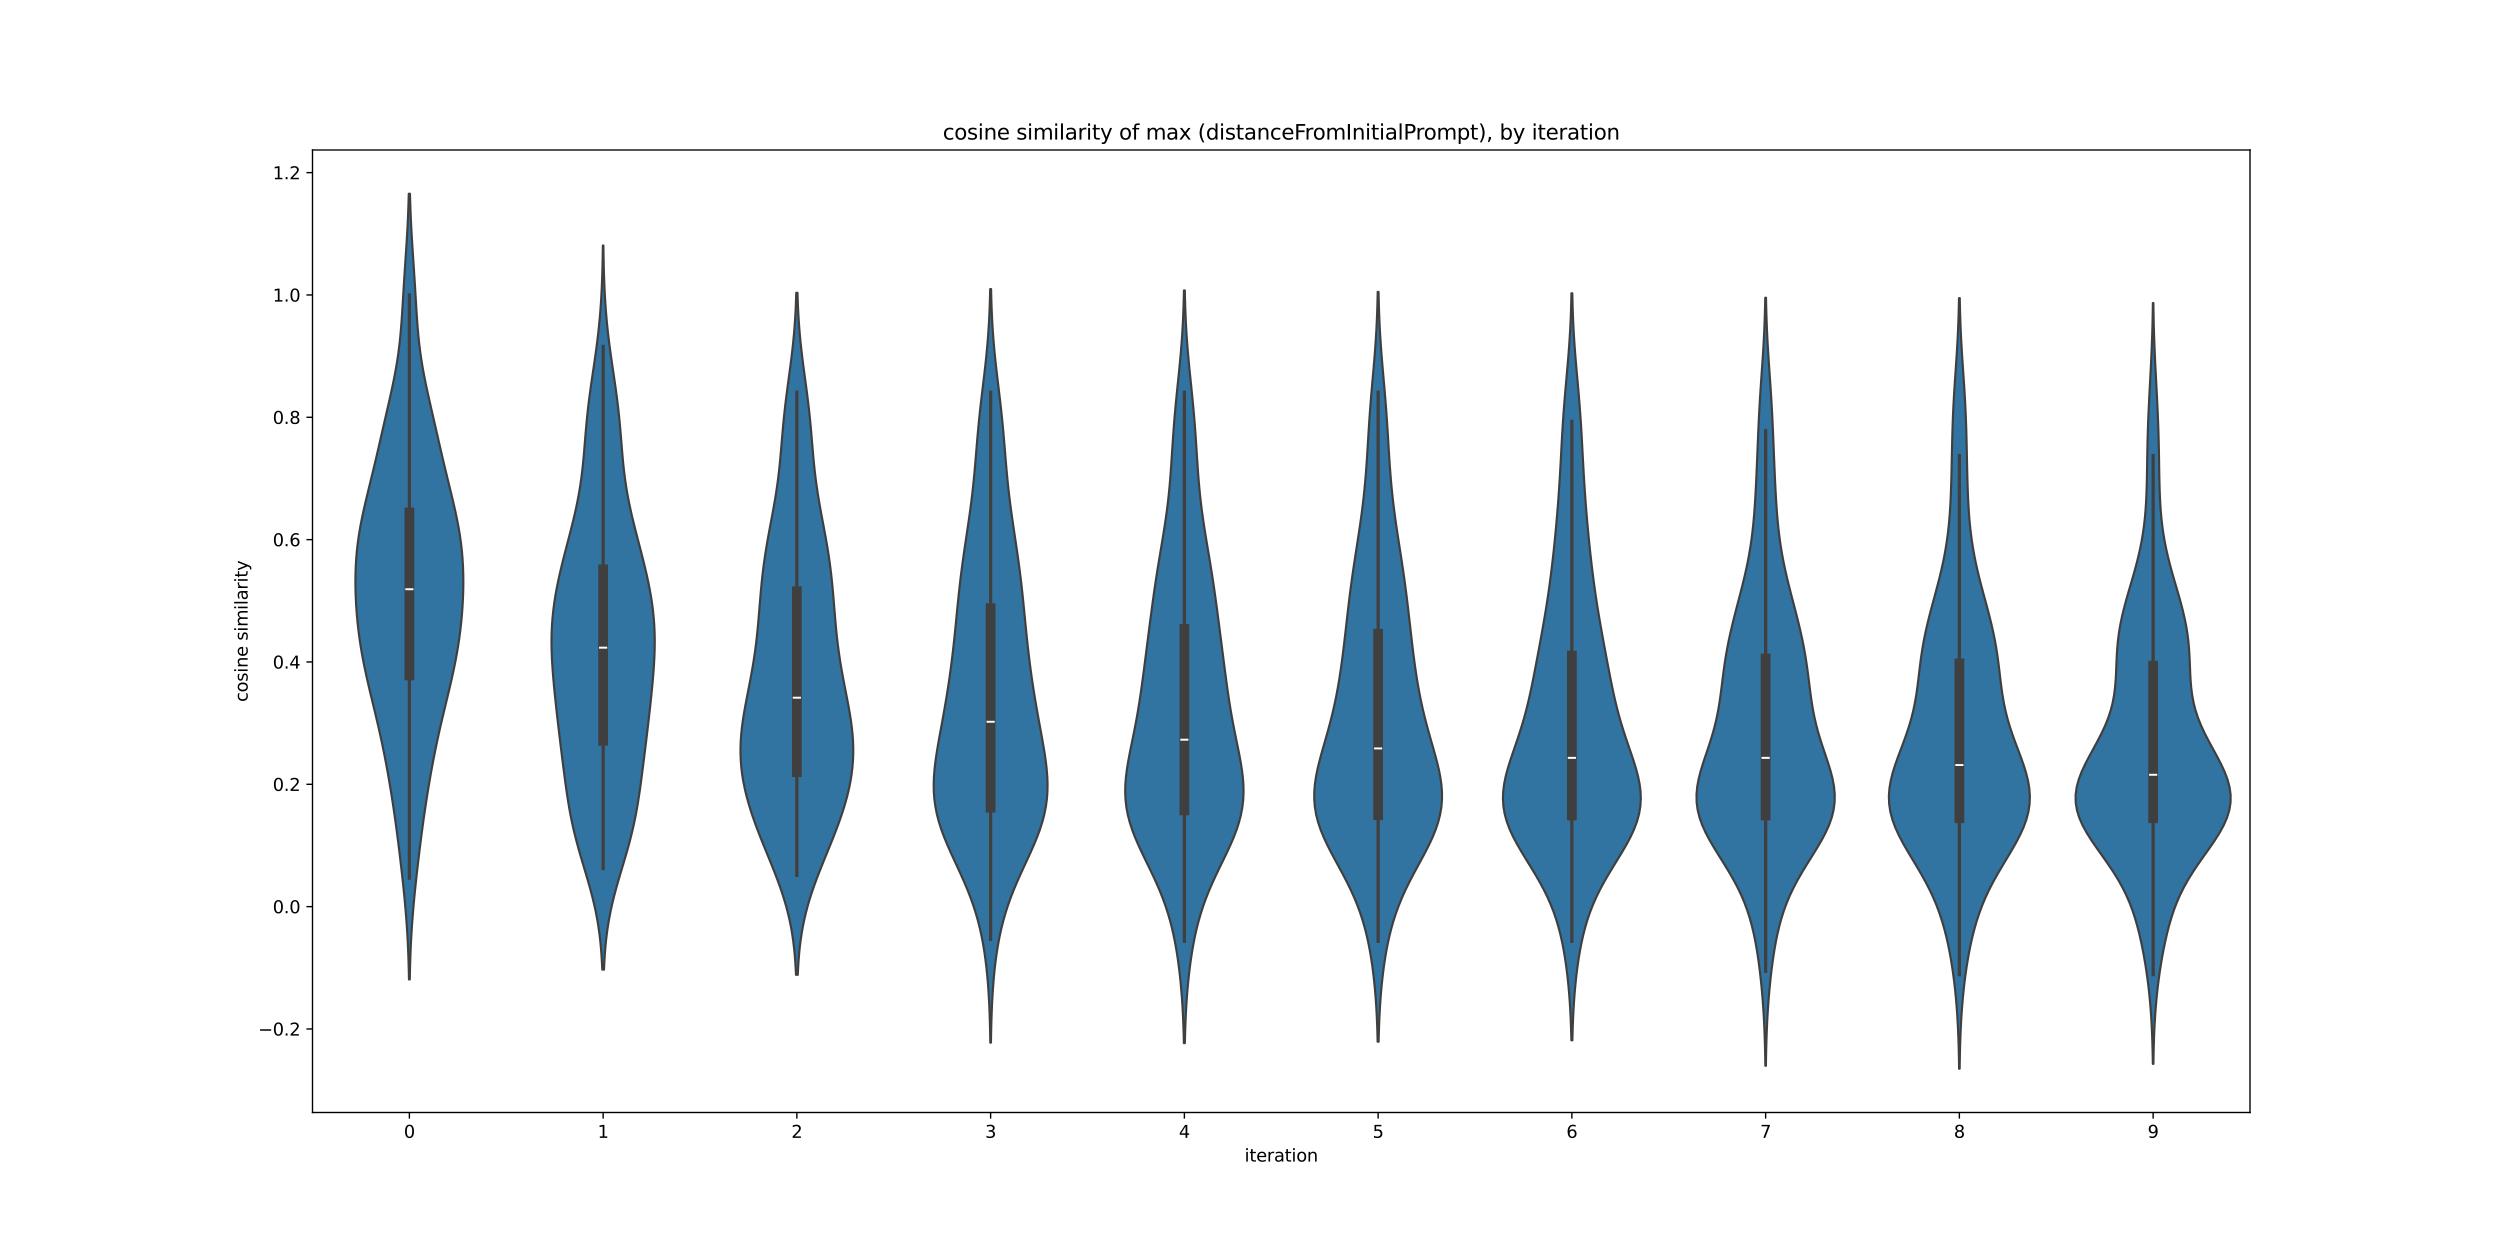 <?xml version="1.0" encoding="utf-8" standalone="no"?>
<!DOCTYPE svg PUBLIC "-//W3C//DTD SVG 1.1//EN"
  "http://www.w3.org/Graphics/SVG/1.1/DTD/svg11.dtd">
<svg xmlns:xlink="http://www.w3.org/1999/xlink" width="1440pt" height="720pt" viewBox="0 0 1440 720" xmlns="http://www.w3.org/2000/svg" version="1.1">
 <defs>
  <style type="text/css">*{stroke-linejoin: round; stroke-linecap: butt}</style>
 </defs>
 <g id="figure_1">
  <g id="patch_1">
   <path d="M 0 720 
L 1440 720 
L 1440 0 
L 0 0 
z
" style="fill: #ffffff"/>
  </g>
  <g id="axes_1">
   <g id="patch_2">
    <path d="M 180 640.8 
L 1296 640.8 
L 1296 86.4 
L 180 86.4 
z
" style="fill: #ffffff"/>
   </g>
   <g id="PolyCollection_1">
    <defs>
     <path id="me265aa89b4" d="M 236.029 -155.845 
L 235.571 -155.845 
L 235.48 -160.416 
L 235.361 -164.988 
L 235.211 -169.559 
L 235.026 -174.13 
L 234.803 -178.701 
L 234.54 -183.273 
L 234.236 -187.844 
L 233.893 -192.415 
L 233.512 -196.986 
L 233.097 -201.558 
L 232.652 -206.129 
L 232.18 -210.7 
L 231.687 -215.271 
L 231.174 -219.843 
L 230.644 -224.414 
L 230.097 -228.985 
L 229.533 -233.556 
L 228.951 -238.128 
L 228.348 -242.699 
L 227.722 -247.27 
L 227.072 -251.842 
L 226.394 -256.413 
L 225.689 -260.984 
L 224.953 -265.555 
L 224.186 -270.127 
L 223.387 -274.698 
L 222.552 -279.269 
L 221.679 -283.84 
L 220.766 -288.412 
L 219.812 -292.983 
L 218.817 -297.554 
L 217.783 -302.125 
L 216.715 -306.697 
L 215.623 -311.268 
L 214.518 -315.839 
L 213.416 -320.41 
L 212.333 -324.982 
L 211.286 -329.553 
L 210.29 -334.124 
L 209.36 -338.696 
L 208.505 -343.267 
L 207.733 -347.838 
L 207.048 -352.409 
L 206.452 -356.981 
L 205.943 -361.552 
L 205.521 -366.123 
L 205.186 -370.694 
L 204.939 -375.266 
L 204.781 -379.837 
L 204.719 -384.408 
L 204.758 -388.979 
L 204.907 -393.551 
L 205.174 -398.122 
L 205.566 -402.693 
L 206.085 -407.264 
L 206.731 -411.836 
L 207.498 -416.407 
L 208.374 -420.978 
L 209.342 -425.55 
L 210.381 -430.121 
L 211.468 -434.692 
L 212.58 -439.263 
L 213.699 -443.835 
L 214.81 -448.406 
L 215.904 -452.977 
L 216.979 -457.548 
L 218.038 -462.12 
L 219.087 -466.691 
L 220.132 -471.262 
L 221.178 -475.833 
L 222.228 -480.405 
L 223.278 -484.976 
L 224.318 -489.547 
L 225.336 -494.118 
L 226.313 -498.69 
L 227.233 -503.261 
L 228.079 -507.832 
L 228.839 -512.403 
L 229.507 -516.975 
L 230.082 -521.546 
L 230.569 -526.117 
L 230.981 -530.689 
L 231.333 -535.26 
L 231.642 -539.831 
L 231.925 -544.402 
L 232.198 -548.974 
L 232.472 -553.545 
L 232.754 -558.116 
L 233.048 -562.687 
L 233.35 -567.259 
L 233.656 -571.83 
L 233.959 -576.401 
L 234.25 -580.972 
L 234.522 -585.544 
L 234.769 -590.115 
L 234.987 -594.686 
L 235.173 -599.257 
L 235.328 -603.829 
L 235.453 -608.4 
L 236.147 -608.4 
L 236.147 -608.4 
L 236.272 -603.829 
L 236.427 -599.257 
L 236.613 -594.686 
L 236.831 -590.115 
L 237.078 -585.544 
L 237.35 -580.972 
L 237.641 -576.401 
L 237.944 -571.83 
L 238.25 -567.259 
L 238.552 -562.687 
L 238.846 -558.116 
L 239.128 -553.545 
L 239.402 -548.974 
L 239.675 -544.402 
L 239.958 -539.831 
L 240.267 -535.26 
L 240.619 -530.689 
L 241.031 -526.117 
L 241.518 -521.546 
L 242.093 -516.975 
L 242.761 -512.403 
L 243.521 -507.832 
L 244.367 -503.261 
L 245.287 -498.69 
L 246.264 -494.118 
L 247.282 -489.547 
L 248.322 -484.976 
L 249.372 -480.405 
L 250.422 -475.833 
L 251.468 -471.262 
L 252.513 -466.691 
L 253.562 -462.12 
L 254.621 -457.548 
L 255.696 -452.977 
L 256.79 -448.406 
L 257.901 -443.835 
L 259.02 -439.263 
L 260.132 -434.692 
L 261.219 -430.121 
L 262.258 -425.55 
L 263.226 -420.978 
L 264.102 -416.407 
L 264.869 -411.836 
L 265.515 -407.264 
L 266.034 -402.693 
L 266.426 -398.122 
L 266.693 -393.551 
L 266.842 -388.979 
L 266.881 -384.408 
L 266.819 -379.837 
L 266.661 -375.266 
L 266.414 -370.694 
L 266.079 -366.123 
L 265.657 -361.552 
L 265.148 -356.981 
L 264.552 -352.409 
L 263.867 -347.838 
L 263.095 -343.267 
L 262.24 -338.696 
L 261.31 -334.124 
L 260.314 -329.553 
L 259.267 -324.982 
L 258.184 -320.41 
L 257.082 -315.839 
L 255.977 -311.268 
L 254.885 -306.697 
L 253.817 -302.125 
L 252.783 -297.554 
L 251.788 -292.983 
L 250.834 -288.412 
L 249.921 -283.84 
L 249.048 -279.269 
L 248.213 -274.698 
L 247.414 -270.127 
L 246.647 -265.555 
L 245.911 -260.984 
L 245.206 -256.413 
L 244.528 -251.842 
L 243.878 -247.27 
L 243.252 -242.699 
L 242.649 -238.128 
L 242.067 -233.556 
L 241.503 -228.985 
L 240.956 -224.414 
L 240.426 -219.843 
L 239.913 -215.271 
L 239.42 -210.7 
L 238.948 -206.129 
L 238.503 -201.558 
L 238.088 -196.986 
L 237.707 -192.415 
L 237.364 -187.844 
L 237.06 -183.273 
L 236.797 -178.701 
L 236.574 -174.13 
L 236.389 -169.559 
L 236.239 -164.988 
L 236.12 -160.416 
L 236.029 -155.845 
z
" style="stroke: #3f3f3f; stroke-width: 1.25"/>
    </defs>
    <g clip-path="url(#p875e6b1e57)">
     <use xlink:href="#me265aa89b4" x="0" y="720" style="fill: #3274a1; stroke: #3f3f3f; stroke-width: 1.25"/>
    </g>
   </g>
   <g id="PolyCollection_2">
    <defs>
     <path id="md7caaba7fc" d="M 347.898 -161.512 
L 346.902 -161.512 
L 346.706 -165.725 
L 346.451 -169.938 
L 346.124 -174.151 
L 345.716 -178.364 
L 345.214 -182.577 
L 344.611 -186.79 
L 343.9 -191.003 
L 343.08 -195.216 
L 342.153 -199.429 
L 341.126 -203.642 
L 340.012 -207.855 
L 338.828 -212.068 
L 337.596 -216.281 
L 336.341 -220.494 
L 335.086 -224.707 
L 333.858 -228.92 
L 332.678 -233.133 
L 331.565 -237.346 
L 330.532 -241.559 
L 329.583 -245.772 
L 328.721 -249.985 
L 327.94 -254.198 
L 327.231 -258.411 
L 326.58 -262.624 
L 325.975 -266.837 
L 325.403 -271.05 
L 324.852 -275.263 
L 324.315 -279.476 
L 323.787 -283.689 
L 323.264 -287.902 
L 322.747 -292.115 
L 322.237 -296.328 
L 321.734 -300.541 
L 321.242 -304.754 
L 320.762 -308.967 
L 320.295 -313.18 
L 319.845 -317.393 
L 319.415 -321.606 
L 319.01 -325.819 
L 318.639 -330.032 
L 318.31 -334.245 
L 318.035 -338.458 
L 317.829 -342.671 
L 317.703 -346.884 
L 317.67 -351.097 
L 317.741 -355.31 
L 317.925 -359.523 
L 318.225 -363.736 
L 318.643 -367.949 
L 319.177 -372.162 
L 319.82 -376.375 
L 320.566 -380.588 
L 321.404 -384.801 
L 322.322 -389.014 
L 323.306 -393.227 
L 324.342 -397.44 
L 325.416 -401.653 
L 326.511 -405.866 
L 327.612 -410.079 
L 328.7 -414.292 
L 329.76 -418.505 
L 330.774 -422.718 
L 331.728 -426.931 
L 332.608 -431.144 
L 333.406 -435.357 
L 334.116 -439.57 
L 334.738 -443.783 
L 335.276 -447.996 
L 335.742 -452.209 
L 336.149 -456.422 
L 336.515 -460.635 
L 336.859 -464.848 
L 337.2 -469.061 
L 337.556 -473.274 
L 337.942 -477.487 
L 338.367 -481.7 
L 338.837 -485.913 
L 339.353 -490.126 
L 339.91 -494.339 
L 340.5 -498.552 
L 341.113 -502.765 
L 341.736 -506.978 
L 342.355 -511.191 
L 342.959 -515.404 
L 343.537 -519.617 
L 344.078 -523.83 
L 344.578 -528.043 
L 345.03 -532.256 
L 345.434 -536.469 
L 345.788 -540.682 
L 346.094 -544.895 
L 346.355 -549.108 
L 346.575 -553.321 
L 346.757 -557.534 
L 346.905 -561.747 
L 347.025 -565.96 
L 347.119 -570.173 
L 347.193 -574.386 
L 347.25 -578.599 
L 347.55 -578.599 
L 347.55 -578.599 
L 347.607 -574.386 
L 347.681 -570.173 
L 347.775 -565.96 
L 347.895 -561.747 
L 348.043 -557.534 
L 348.225 -553.321 
L 348.445 -549.108 
L 348.706 -544.895 
L 349.012 -540.682 
L 349.366 -536.469 
L 349.77 -532.256 
L 350.222 -528.043 
L 350.722 -523.83 
L 351.263 -519.617 
L 351.841 -515.404 
L 352.445 -511.191 
L 353.064 -506.978 
L 353.687 -502.765 
L 354.3 -498.552 
L 354.89 -494.339 
L 355.447 -490.126 
L 355.963 -485.913 
L 356.433 -481.7 
L 356.858 -477.487 
L 357.244 -473.274 
L 357.6 -469.061 
L 357.941 -464.848 
L 358.285 -460.635 
L 358.651 -456.422 
L 359.058 -452.209 
L 359.524 -447.996 
L 360.062 -443.783 
L 360.684 -439.57 
L 361.394 -435.357 
L 362.192 -431.144 
L 363.072 -426.931 
L 364.026 -422.718 
L 365.04 -418.505 
L 366.1 -414.292 
L 367.188 -410.079 
L 368.289 -405.866 
L 369.384 -401.653 
L 370.458 -397.44 
L 371.494 -393.227 
L 372.478 -389.014 
L 373.396 -384.801 
L 374.234 -380.588 
L 374.98 -376.375 
L 375.623 -372.162 
L 376.157 -367.949 
L 376.575 -363.736 
L 376.875 -359.523 
L 377.059 -355.31 
L 377.13 -351.097 
L 377.097 -346.884 
L 376.971 -342.671 
L 376.765 -338.458 
L 376.49 -334.245 
L 376.161 -330.032 
L 375.79 -325.819 
L 375.385 -321.606 
L 374.955 -317.393 
L 374.505 -313.18 
L 374.038 -308.967 
L 373.558 -304.754 
L 373.066 -300.541 
L 372.563 -296.328 
L 372.053 -292.115 
L 371.536 -287.902 
L 371.013 -283.689 
L 370.485 -279.476 
L 369.948 -275.263 
L 369.397 -271.05 
L 368.825 -266.837 
L 368.22 -262.624 
L 367.569 -258.411 
L 366.86 -254.198 
L 366.079 -249.985 
L 365.217 -245.772 
L 364.268 -241.559 
L 363.235 -237.346 
L 362.122 -233.133 
L 360.942 -228.92 
L 359.714 -224.707 
L 358.459 -220.494 
L 357.204 -216.281 
L 355.972 -212.068 
L 354.788 -207.855 
L 353.674 -203.642 
L 352.647 -199.429 
L 351.72 -195.216 
L 350.9 -191.003 
L 350.189 -186.79 
L 349.586 -182.577 
L 349.084 -178.364 
L 348.676 -174.151 
L 348.349 -169.938 
L 348.094 -165.725 
L 347.898 -161.512 
z
" style="stroke: #3f3f3f; stroke-width: 1.25"/>
    </defs>
    <g clip-path="url(#p875e6b1e57)">
     <use xlink:href="#md7caaba7fc" x="0" y="720" style="fill: #3274a1; stroke: #3f3f3f; stroke-width: 1.25"/>
    </g>
   </g>
   <g id="PolyCollection_3">
    <defs>
     <path id="m2f2979797e" d="M 459.514 -158.508 
L 458.486 -158.508 
L 458.293 -162.476 
L 458.044 -166.444 
L 457.727 -170.411 
L 457.33 -174.379 
L 456.844 -178.347 
L 456.257 -182.315 
L 455.561 -186.283 
L 454.75 -190.251 
L 453.819 -194.219 
L 452.769 -198.187 
L 451.602 -202.155 
L 450.325 -206.123 
L 448.949 -210.09 
L 447.488 -214.058 
L 445.957 -218.026 
L 444.376 -221.994 
L 442.763 -225.962 
L 441.14 -229.93 
L 439.526 -233.898 
L 437.939 -237.866 
L 436.4 -241.834 
L 434.923 -245.801 
L 433.526 -249.769 
L 432.222 -253.737 
L 431.025 -257.705 
L 429.947 -261.673 
L 429 -265.641 
L 428.195 -269.609 
L 427.541 -273.577 
L 427.044 -277.545 
L 426.709 -281.513 
L 426.539 -285.48 
L 426.53 -289.448 
L 426.677 -293.416 
L 426.969 -297.384 
L 427.393 -301.352 
L 427.929 -305.32 
L 428.559 -309.288 
L 429.259 -313.256 
L 430.006 -317.224 
L 430.778 -321.192 
L 431.553 -325.159 
L 432.312 -329.127 
L 433.04 -333.095 
L 433.724 -337.063 
L 434.355 -341.031 
L 434.93 -344.999 
L 435.447 -348.967 
L 435.91 -352.935 
L 436.323 -356.903 
L 436.697 -360.871 
L 437.041 -364.838 
L 437.368 -368.806 
L 437.69 -372.774 
L 438.021 -376.742 
L 438.372 -380.71 
L 438.755 -384.678 
L 439.18 -388.646 
L 439.654 -392.614 
L 440.18 -396.582 
L 440.76 -400.55 
L 441.392 -404.517 
L 442.069 -408.485 
L 442.781 -412.453 
L 443.518 -416.421 
L 444.264 -420.389 
L 445.005 -424.357 
L 445.726 -428.325 
L 446.413 -432.293 
L 447.055 -436.261 
L 447.645 -440.229 
L 448.178 -444.196 
L 448.655 -448.164 
L 449.082 -452.132 
L 449.466 -456.1 
L 449.82 -460.068 
L 450.156 -464.036 
L 450.489 -468.004 
L 450.83 -471.972 
L 451.191 -475.94 
L 451.581 -479.907 
L 452.004 -483.875 
L 452.461 -487.843 
L 452.949 -491.811 
L 453.463 -495.779 
L 453.993 -499.747 
L 454.531 -503.715 
L 455.065 -507.683 
L 455.583 -511.651 
L 456.076 -515.619 
L 456.535 -519.586 
L 456.954 -523.554 
L 457.328 -527.522 
L 457.655 -531.49 
L 457.936 -535.458 
L 458.172 -539.426 
L 458.367 -543.394 
L 458.523 -547.362 
L 458.648 -551.33 
L 459.352 -551.33 
L 459.352 -551.33 
L 459.477 -547.362 
L 459.633 -543.394 
L 459.828 -539.426 
L 460.064 -535.458 
L 460.345 -531.49 
L 460.672 -527.522 
L 461.046 -523.554 
L 461.465 -519.586 
L 461.924 -515.619 
L 462.417 -511.651 
L 462.935 -507.683 
L 463.469 -503.715 
L 464.007 -499.747 
L 464.537 -495.779 
L 465.051 -491.811 
L 465.539 -487.843 
L 465.996 -483.875 
L 466.419 -479.907 
L 466.809 -475.94 
L 467.17 -471.972 
L 467.511 -468.004 
L 467.844 -464.036 
L 468.18 -460.068 
L 468.534 -456.1 
L 468.918 -452.132 
L 469.345 -448.164 
L 469.822 -444.196 
L 470.355 -440.229 
L 470.945 -436.261 
L 471.587 -432.293 
L 472.274 -428.325 
L 472.995 -424.357 
L 473.736 -420.389 
L 474.482 -416.421 
L 475.219 -412.453 
L 475.931 -408.485 
L 476.608 -404.517 
L 477.24 -400.55 
L 477.82 -396.582 
L 478.346 -392.614 
L 478.82 -388.646 
L 479.245 -384.678 
L 479.628 -380.71 
L 479.979 -376.742 
L 480.31 -372.774 
L 480.632 -368.806 
L 480.959 -364.838 
L 481.303 -360.871 
L 481.677 -356.903 
L 482.09 -352.935 
L 482.553 -348.967 
L 483.07 -344.999 
L 483.645 -341.031 
L 484.276 -337.063 
L 484.96 -333.095 
L 485.688 -329.127 
L 486.447 -325.159 
L 487.222 -321.192 
L 487.994 -317.224 
L 488.741 -313.256 
L 489.441 -309.288 
L 490.071 -305.32 
L 490.607 -301.352 
L 491.031 -297.384 
L 491.323 -293.416 
L 491.47 -289.448 
L 491.461 -285.48 
L 491.291 -281.513 
L 490.956 -277.545 
L 490.459 -273.577 
L 489.805 -269.609 
L 489 -265.641 
L 488.053 -261.673 
L 486.975 -257.705 
L 485.778 -253.737 
L 484.474 -249.769 
L 483.077 -245.801 
L 481.6 -241.834 
L 480.061 -237.866 
L 478.474 -233.898 
L 476.86 -229.93 
L 475.237 -225.962 
L 473.624 -221.994 
L 472.043 -218.026 
L 470.512 -214.058 
L 469.051 -210.09 
L 467.675 -206.123 
L 466.398 -202.155 
L 465.231 -198.187 
L 464.181 -194.219 
L 463.25 -190.251 
L 462.439 -186.283 
L 461.743 -182.315 
L 461.156 -178.347 
L 460.67 -174.379 
L 460.273 -170.411 
L 459.956 -166.444 
L 459.707 -162.476 
L 459.514 -158.508 
z
" style="stroke: #3f3f3f; stroke-width: 1.25"/>
    </defs>
    <g clip-path="url(#p875e6b1e57)">
     <use xlink:href="#m2f2979797e" x="0" y="720" style="fill: #3274a1; stroke: #3f3f3f; stroke-width: 1.25"/>
    </g>
   </g>
   <g id="PolyCollection_4">
    <defs>
     <path id="m03182a0ad5" d="M 570.784 -119.449 
L 570.416 -119.449 
L 570.344 -123.833 
L 570.251 -128.217 
L 570.131 -132.601 
L 569.981 -136.985 
L 569.794 -141.37 
L 569.566 -145.754 
L 569.29 -150.138 
L 568.961 -154.522 
L 568.57 -158.906 
L 568.111 -163.291 
L 567.573 -167.675 
L 566.947 -172.059 
L 566.221 -176.443 
L 565.381 -180.827 
L 564.416 -185.211 
L 563.313 -189.596 
L 562.063 -193.98 
L 560.658 -198.364 
L 559.1 -202.748 
L 557.396 -207.132 
L 555.561 -211.517 
L 553.621 -215.901 
L 551.612 -220.285 
L 549.576 -224.669 
L 547.565 -229.053 
L 545.63 -233.437 
L 543.826 -237.822 
L 542.203 -242.206 
L 540.802 -246.59 
L 539.655 -250.974 
L 538.783 -255.358 
L 538.191 -259.743 
L 537.873 -264.127 
L 537.81 -268.511 
L 537.975 -272.895 
L 538.335 -277.279 
L 538.85 -281.663 
L 539.485 -286.048 
L 540.204 -290.432 
L 540.975 -294.816 
L 541.774 -299.2 
L 542.578 -303.584 
L 543.374 -307.969 
L 544.15 -312.353 
L 544.899 -316.737 
L 545.616 -321.121 
L 546.299 -325.505 
L 546.945 -329.889 
L 547.555 -334.274 
L 548.128 -338.658 
L 548.665 -343.042 
L 549.17 -347.426 
L 549.646 -351.81 
L 550.099 -356.195 
L 550.536 -360.579 
L 550.964 -364.963 
L 551.394 -369.347 
L 551.833 -373.731 
L 552.291 -378.115 
L 552.774 -382.5 
L 553.287 -386.884 
L 553.834 -391.268 
L 554.413 -395.652 
L 555.023 -400.036 
L 555.657 -404.421 
L 556.308 -408.805 
L 556.965 -413.189 
L 557.617 -417.573 
L 558.254 -421.957 
L 558.864 -426.341 
L 559.44 -430.726 
L 559.975 -435.11 
L 560.467 -439.494 
L 560.918 -443.878 
L 561.332 -448.262 
L 561.716 -452.647 
L 562.083 -457.031 
L 562.443 -461.415 
L 562.808 -465.799 
L 563.188 -470.183 
L 563.592 -474.567 
L 564.024 -478.952 
L 564.487 -483.336 
L 564.976 -487.72 
L 565.488 -492.104 
L 566.012 -496.488 
L 566.539 -500.873 
L 567.058 -505.257 
L 567.558 -509.641 
L 568.028 -514.025 
L 568.461 -518.409 
L 568.85 -522.793 
L 569.193 -527.178 
L 569.489 -531.562 
L 569.738 -535.946 
L 569.943 -540.33 
L 570.108 -544.714 
L 570.239 -549.099 
L 570.34 -553.483 
L 570.86 -553.483 
L 570.86 -553.483 
L 570.961 -549.099 
L 571.092 -544.714 
L 571.257 -540.33 
L 571.462 -535.946 
L 571.711 -531.562 
L 572.007 -527.178 
L 572.35 -522.793 
L 572.739 -518.409 
L 573.172 -514.025 
L 573.642 -509.641 
L 574.142 -505.257 
L 574.661 -500.873 
L 575.188 -496.488 
L 575.712 -492.104 
L 576.224 -487.72 
L 576.713 -483.336 
L 577.176 -478.952 
L 577.608 -474.567 
L 578.012 -470.183 
L 578.392 -465.799 
L 578.757 -461.415 
L 579.117 -457.031 
L 579.484 -452.647 
L 579.868 -448.262 
L 580.282 -443.878 
L 580.733 -439.494 
L 581.225 -435.11 
L 581.76 -430.726 
L 582.336 -426.341 
L 582.946 -421.957 
L 583.583 -417.573 
L 584.235 -413.189 
L 584.892 -408.805 
L 585.543 -404.421 
L 586.177 -400.036 
L 586.787 -395.652 
L 587.366 -391.268 
L 587.913 -386.884 
L 588.426 -382.5 
L 588.909 -378.115 
L 589.367 -373.731 
L 589.806 -369.347 
L 590.236 -364.963 
L 590.664 -360.579 
L 591.101 -356.195 
L 591.554 -351.81 
L 592.03 -347.426 
L 592.535 -343.042 
L 593.072 -338.658 
L 593.645 -334.274 
L 594.255 -329.889 
L 594.901 -325.505 
L 595.584 -321.121 
L 596.301 -316.737 
L 597.05 -312.353 
L 597.826 -307.969 
L 598.622 -303.584 
L 599.426 -299.2 
L 600.225 -294.816 
L 600.996 -290.432 
L 601.715 -286.048 
L 602.35 -281.663 
L 602.865 -277.279 
L 603.225 -272.895 
L 603.39 -268.511 
L 603.327 -264.127 
L 603.009 -259.743 
L 602.417 -255.358 
L 601.545 -250.974 
L 600.398 -246.59 
L 598.997 -242.206 
L 597.374 -237.822 
L 595.57 -233.437 
L 593.635 -229.053 
L 591.624 -224.669 
L 589.588 -220.285 
L 587.579 -215.901 
L 585.639 -211.517 
L 583.804 -207.132 
L 582.1 -202.748 
L 580.542 -198.364 
L 579.137 -193.98 
L 577.887 -189.596 
L 576.784 -185.211 
L 575.819 -180.827 
L 574.979 -176.443 
L 574.253 -172.059 
L 573.627 -167.675 
L 573.089 -163.291 
L 572.63 -158.906 
L 572.239 -154.522 
L 571.91 -150.138 
L 571.634 -145.754 
L 571.406 -141.37 
L 571.219 -136.985 
L 571.069 -132.601 
L 570.949 -128.217 
L 570.856 -123.833 
L 570.784 -119.449 
z
" style="stroke: #3f3f3f; stroke-width: 1.25"/>
    </defs>
    <g clip-path="url(#p875e6b1e57)">
     <use xlink:href="#m03182a0ad5" x="0" y="720" style="fill: #3274a1; stroke: #3f3f3f; stroke-width: 1.25"/>
    </g>
   </g>
   <g id="PolyCollection_5">
    <defs>
     <path id="m34680bf505" d="M 682.479 -119.16 
L 681.921 -119.16 
L 681.817 -123.54 
L 681.684 -127.919 
L 681.517 -132.298 
L 681.312 -136.677 
L 681.064 -141.057 
L 680.769 -145.436 
L 680.424 -149.815 
L 680.024 -154.194 
L 679.567 -158.574 
L 679.046 -162.953 
L 678.455 -167.332 
L 677.785 -171.711 
L 677.026 -176.09 
L 676.165 -180.47 
L 675.186 -184.849 
L 674.075 -189.228 
L 672.816 -193.607 
L 671.399 -197.987 
L 669.818 -202.366 
L 668.077 -206.745 
L 666.189 -211.124 
L 664.178 -215.504 
L 662.082 -219.883 
L 659.948 -224.262 
L 657.833 -228.641 
L 655.799 -233.02 
L 653.908 -237.4 
L 652.221 -241.779 
L 650.787 -246.158 
L 649.644 -250.537 
L 648.816 -254.917 
L 648.309 -259.296 
L 648.114 -263.675 
L 648.205 -268.054 
L 648.547 -272.434 
L 649.095 -276.813 
L 649.8 -281.192 
L 650.612 -285.571 
L 651.486 -289.951 
L 652.382 -294.33 
L 653.269 -298.709 
L 654.122 -303.088 
L 654.929 -307.467 
L 655.683 -311.847 
L 656.387 -316.226 
L 657.044 -320.605 
L 657.666 -324.984 
L 658.26 -329.364 
L 658.837 -333.743 
L 659.404 -338.122 
L 659.966 -342.501 
L 660.527 -346.881 
L 661.088 -351.26 
L 661.65 -355.639 
L 662.215 -360.018 
L 662.784 -364.397 
L 663.362 -368.777 
L 663.953 -373.156 
L 664.561 -377.535 
L 665.192 -381.914 
L 665.848 -386.294 
L 666.53 -390.673 
L 667.236 -395.052 
L 667.961 -399.431 
L 668.695 -403.811 
L 669.427 -408.19 
L 670.145 -412.569 
L 670.837 -416.948 
L 671.49 -421.327 
L 672.094 -425.707 
L 672.645 -430.086 
L 673.139 -434.465 
L 673.577 -438.844 
L 673.964 -443.224 
L 674.307 -447.603 
L 674.618 -451.982 
L 674.908 -456.361 
L 675.19 -460.741 
L 675.474 -465.12 
L 675.772 -469.499 
L 676.091 -473.878 
L 676.437 -478.257 
L 676.812 -482.637 
L 677.215 -487.016 
L 677.64 -491.395 
L 678.083 -495.774 
L 678.533 -500.154 
L 678.981 -504.533 
L 679.418 -508.912 
L 679.833 -513.291 
L 680.22 -517.671 
L 680.572 -522.05 
L 680.885 -526.429 
L 681.156 -530.808 
L 681.387 -535.187 
L 681.578 -539.567 
L 681.734 -543.946 
L 681.857 -548.325 
L 681.952 -552.704 
L 682.448 -552.704 
L 682.448 -552.704 
L 682.543 -548.325 
L 682.666 -543.946 
L 682.822 -539.567 
L 683.013 -535.187 
L 683.244 -530.808 
L 683.515 -526.429 
L 683.828 -522.05 
L 684.18 -517.671 
L 684.567 -513.291 
L 684.982 -508.912 
L 685.419 -504.533 
L 685.867 -500.154 
L 686.317 -495.774 
L 686.76 -491.395 
L 687.185 -487.016 
L 687.588 -482.637 
L 687.963 -478.257 
L 688.309 -473.878 
L 688.628 -469.499 
L 688.926 -465.12 
L 689.21 -460.741 
L 689.492 -456.361 
L 689.782 -451.982 
L 690.093 -447.603 
L 690.436 -443.224 
L 690.823 -438.844 
L 691.261 -434.465 
L 691.755 -430.086 
L 692.306 -425.707 
L 692.91 -421.327 
L 693.563 -416.948 
L 694.255 -412.569 
L 694.973 -408.19 
L 695.705 -403.811 
L 696.439 -399.431 
L 697.164 -395.052 
L 697.87 -390.673 
L 698.552 -386.294 
L 699.208 -381.914 
L 699.839 -377.535 
L 700.447 -373.156 
L 701.038 -368.777 
L 701.616 -364.397 
L 702.185 -360.018 
L 702.75 -355.639 
L 703.312 -351.26 
L 703.873 -346.881 
L 704.434 -342.501 
L 704.996 -338.122 
L 705.563 -333.743 
L 706.14 -329.364 
L 706.734 -324.984 
L 707.356 -320.605 
L 708.013 -316.226 
L 708.717 -311.847 
L 709.471 -307.467 
L 710.278 -303.088 
L 711.131 -298.709 
L 712.018 -294.33 
L 712.914 -289.951 
L 713.788 -285.571 
L 714.6 -281.192 
L 715.305 -276.813 
L 715.853 -272.434 
L 716.195 -268.054 
L 716.286 -263.675 
L 716.091 -259.296 
L 715.584 -254.917 
L 714.756 -250.537 
L 713.613 -246.158 
L 712.179 -241.779 
L 710.492 -237.4 
L 708.601 -233.02 
L 706.567 -228.641 
L 704.452 -224.262 
L 702.318 -219.883 
L 700.222 -215.504 
L 698.211 -211.124 
L 696.323 -206.745 
L 694.582 -202.366 
L 693.001 -197.987 
L 691.584 -193.607 
L 690.325 -189.228 
L 689.214 -184.849 
L 688.235 -180.47 
L 687.374 -176.09 
L 686.615 -171.711 
L 685.945 -167.332 
L 685.354 -162.953 
L 684.833 -158.574 
L 684.376 -154.194 
L 683.976 -149.815 
L 683.631 -145.436 
L 683.336 -141.057 
L 683.088 -136.677 
L 682.883 -132.298 
L 682.716 -127.919 
L 682.583 -123.54 
L 682.479 -119.16 
z
" style="stroke: #3f3f3f; stroke-width: 1.25"/>
    </defs>
    <g clip-path="url(#p875e6b1e57)">
     <use xlink:href="#m34680bf505" x="0" y="720" style="fill: #3274a1; stroke: #3f3f3f; stroke-width: 1.25"/>
    </g>
   </g>
   <g id="PolyCollection_6">
    <defs>
     <path id="m695e29ea5e" d="M 794.084 -119.985 
L 793.516 -119.985 
L 793.409 -124.347 
L 793.27 -128.71 
L 793.096 -133.072 
L 792.88 -137.435 
L 792.618 -141.798 
L 792.305 -146.16 
L 791.936 -150.523 
L 791.507 -154.885 
L 791.011 -159.248 
L 790.443 -163.61 
L 789.794 -167.973 
L 789.054 -172.336 
L 788.21 -176.698 
L 787.246 -181.061 
L 786.145 -185.423 
L 784.891 -189.786 
L 783.468 -194.149 
L 781.864 -198.511 
L 780.075 -202.874 
L 778.106 -207.236 
L 775.976 -211.599 
L 773.716 -215.961 
L 771.372 -220.324 
L 769 -224.687 
L 766.67 -229.049 
L 764.454 -233.412 
L 762.426 -237.774 
L 760.653 -242.137 
L 759.194 -246.499 
L 758.088 -250.862 
L 757.36 -255.225 
L 757.013 -259.587 
L 757.032 -263.95 
L 757.384 -268.312 
L 758.024 -272.675 
L 758.898 -277.038 
L 759.948 -281.4 
L 761.117 -285.763 
L 762.351 -290.125 
L 763.603 -294.488 
L 764.835 -298.85 
L 766.019 -303.213 
L 767.135 -307.576 
L 768.171 -311.938 
L 769.124 -316.301 
L 769.995 -320.663 
L 770.79 -325.026 
L 771.516 -329.389 
L 772.183 -333.751 
L 772.8 -338.114 
L 773.376 -342.476 
L 773.921 -346.839 
L 774.441 -351.201 
L 774.945 -355.564 
L 775.441 -359.927 
L 775.937 -364.289 
L 776.44 -368.652 
L 776.957 -373.014 
L 777.495 -377.377 
L 778.058 -381.74 
L 778.649 -386.102 
L 779.268 -390.465 
L 779.913 -394.827 
L 780.576 -399.19 
L 781.252 -403.552 
L 781.93 -407.915 
L 782.601 -412.278 
L 783.254 -416.64 
L 783.878 -421.003 
L 784.467 -425.365 
L 785.014 -429.728 
L 785.514 -434.091 
L 785.966 -438.453 
L 786.372 -442.816 
L 786.735 -447.178 
L 787.061 -451.541 
L 787.358 -455.903 
L 787.634 -460.266 
L 787.9 -464.629 
L 788.164 -468.991 
L 788.436 -473.354 
L 788.723 -477.716 
L 789.029 -482.079 
L 789.356 -486.442 
L 789.705 -490.804 
L 790.072 -495.167 
L 790.451 -499.529 
L 790.836 -503.892 
L 791.216 -508.254 
L 791.585 -512.617 
L 791.933 -516.98 
L 792.254 -521.342 
L 792.543 -525.705 
L 792.798 -530.067 
L 793.016 -534.43 
L 793.198 -538.793 
L 793.347 -543.155 
L 793.466 -547.518 
L 793.559 -551.88 
L 794.041 -551.88 
L 794.041 -551.88 
L 794.134 -547.518 
L 794.253 -543.155 
L 794.402 -538.793 
L 794.584 -534.43 
L 794.802 -530.067 
L 795.057 -525.705 
L 795.346 -521.342 
L 795.667 -516.98 
L 796.015 -512.617 
L 796.384 -508.254 
L 796.764 -503.892 
L 797.149 -499.529 
L 797.528 -495.167 
L 797.895 -490.804 
L 798.244 -486.442 
L 798.571 -482.079 
L 798.877 -477.716 
L 799.164 -473.354 
L 799.436 -468.991 
L 799.7 -464.629 
L 799.966 -460.266 
L 800.242 -455.903 
L 800.539 -451.541 
L 800.865 -447.178 
L 801.228 -442.816 
L 801.634 -438.453 
L 802.086 -434.091 
L 802.586 -429.728 
L 803.133 -425.365 
L 803.722 -421.003 
L 804.346 -416.64 
L 804.999 -412.278 
L 805.67 -407.915 
L 806.348 -403.552 
L 807.024 -399.19 
L 807.687 -394.827 
L 808.332 -390.465 
L 808.951 -386.102 
L 809.542 -381.74 
L 810.105 -377.377 
L 810.643 -373.014 
L 811.16 -368.652 
L 811.663 -364.289 
L 812.159 -359.927 
L 812.655 -355.564 
L 813.159 -351.201 
L 813.679 -346.839 
L 814.224 -342.476 
L 814.8 -338.114 
L 815.417 -333.751 
L 816.084 -329.389 
L 816.81 -325.026 
L 817.605 -320.663 
L 818.476 -316.301 
L 819.429 -311.938 
L 820.465 -307.576 
L 821.581 -303.213 
L 822.765 -298.85 
L 823.997 -294.488 
L 825.249 -290.125 
L 826.483 -285.763 
L 827.652 -281.4 
L 828.702 -277.038 
L 829.576 -272.675 
L 830.216 -268.312 
L 830.568 -263.95 
L 830.587 -259.587 
L 830.24 -255.225 
L 829.512 -250.862 
L 828.406 -246.499 
L 826.947 -242.137 
L 825.174 -237.774 
L 823.146 -233.412 
L 820.93 -229.049 
L 818.6 -224.687 
L 816.228 -220.324 
L 813.884 -215.961 
L 811.624 -211.599 
L 809.494 -207.236 
L 807.525 -202.874 
L 805.736 -198.511 
L 804.132 -194.149 
L 802.709 -189.786 
L 801.455 -185.423 
L 800.354 -181.061 
L 799.39 -176.698 
L 798.546 -172.336 
L 797.806 -167.973 
L 797.157 -163.61 
L 796.589 -159.248 
L 796.093 -154.885 
L 795.664 -150.523 
L 795.295 -146.16 
L 794.982 -141.798 
L 794.72 -137.435 
L 794.504 -133.072 
L 794.33 -128.71 
L 794.191 -124.347 
L 794.084 -119.985 
z
" style="stroke: #3f3f3f; stroke-width: 1.25"/>
    </defs>
    <g clip-path="url(#p875e6b1e57)">
     <use xlink:href="#m695e29ea5e" x="0" y="720" style="fill: #3274a1; stroke: #3f3f3f; stroke-width: 1.25"/>
    </g>
   </g>
   <g id="PolyCollection_7">
    <defs>
     <path id="m07afcd1556" d="M 905.685 -120.787 
L 905.115 -120.787 
L 905.006 -125.133 
L 904.866 -129.48 
L 904.689 -133.826 
L 904.471 -138.173 
L 904.206 -142.519 
L 903.891 -146.865 
L 903.52 -151.212 
L 903.09 -155.558 
L 902.594 -159.904 
L 902.026 -164.251 
L 901.378 -168.597 
L 900.637 -172.944 
L 899.787 -177.29 
L 898.811 -181.636 
L 897.685 -185.983 
L 896.387 -190.329 
L 894.895 -194.675 
L 893.192 -199.022 
L 891.267 -203.368 
L 889.123 -207.715 
L 886.777 -212.061 
L 884.262 -216.407 
L 881.631 -220.754 
L 878.953 -225.1 
L 876.31 -229.446 
L 873.794 -233.793 
L 871.495 -238.139 
L 869.501 -242.485 
L 867.883 -246.832 
L 866.694 -251.178 
L 865.962 -255.525 
L 865.691 -259.871 
L 865.857 -264.217 
L 866.417 -268.564 
L 867.308 -272.91 
L 868.46 -277.256 
L 869.796 -281.603 
L 871.241 -285.949 
L 872.731 -290.296 
L 874.209 -294.642 
L 875.633 -298.988 
L 876.977 -303.335 
L 878.225 -307.681 
L 879.376 -312.027 
L 880.436 -316.374 
L 881.418 -320.72 
L 882.339 -325.067 
L 883.215 -329.413 
L 884.062 -333.759 
L 884.891 -338.106 
L 885.71 -342.452 
L 886.52 -346.798 
L 887.323 -351.145 
L 888.114 -355.491 
L 888.887 -359.837 
L 889.638 -364.184 
L 890.362 -368.53 
L 891.053 -372.877 
L 891.71 -377.223 
L 892.333 -381.569 
L 892.922 -385.916 
L 893.479 -390.262 
L 894.006 -394.608 
L 894.507 -398.955 
L 894.982 -403.301 
L 895.435 -407.648 
L 895.866 -411.994 
L 896.276 -416.34 
L 896.666 -420.687 
L 897.034 -425.033 
L 897.38 -429.379 
L 897.705 -433.726 
L 898.008 -438.072 
L 898.29 -442.418 
L 898.553 -446.765 
L 898.801 -451.111 
L 899.038 -455.458 
L 899.27 -459.804 
L 899.502 -464.15 
L 899.743 -468.497 
L 899.997 -472.843 
L 900.272 -477.189 
L 900.57 -481.536 
L 900.894 -485.882 
L 901.241 -490.229 
L 901.609 -494.575 
L 901.991 -498.921 
L 902.379 -503.268 
L 902.766 -507.614 
L 903.141 -511.96 
L 903.496 -516.307 
L 903.824 -520.653 
L 904.12 -525 
L 904.38 -529.346 
L 904.603 -533.692 
L 904.79 -538.039 
L 904.942 -542.385 
L 905.063 -546.731 
L 905.158 -551.078 
L 905.642 -551.078 
L 905.642 -551.078 
L 905.737 -546.731 
L 905.858 -542.385 
L 906.01 -538.039 
L 906.197 -533.692 
L 906.42 -529.346 
L 906.68 -525 
L 906.976 -520.653 
L 907.304 -516.307 
L 907.659 -511.96 
L 908.034 -507.614 
L 908.421 -503.268 
L 908.809 -498.921 
L 909.191 -494.575 
L 909.559 -490.229 
L 909.906 -485.882 
L 910.23 -481.536 
L 910.528 -477.189 
L 910.803 -472.843 
L 911.057 -468.497 
L 911.298 -464.15 
L 911.53 -459.804 
L 911.762 -455.458 
L 911.999 -451.111 
L 912.247 -446.765 
L 912.51 -442.418 
L 912.792 -438.072 
L 913.095 -433.726 
L 913.42 -429.379 
L 913.766 -425.033 
L 914.134 -420.687 
L 914.524 -416.34 
L 914.934 -411.994 
L 915.365 -407.648 
L 915.818 -403.301 
L 916.293 -398.955 
L 916.794 -394.608 
L 917.321 -390.262 
L 917.878 -385.916 
L 918.467 -381.569 
L 919.09 -377.223 
L 919.747 -372.877 
L 920.438 -368.53 
L 921.162 -364.184 
L 921.913 -359.837 
L 922.686 -355.491 
L 923.477 -351.145 
L 924.28 -346.798 
L 925.09 -342.452 
L 925.909 -338.106 
L 926.738 -333.759 
L 927.585 -329.413 
L 928.461 -325.067 
L 929.382 -320.72 
L 930.364 -316.374 
L 931.424 -312.027 
L 932.575 -307.681 
L 933.823 -303.335 
L 935.167 -298.988 
L 936.591 -294.642 
L 938.069 -290.296 
L 939.559 -285.949 
L 941.004 -281.603 
L 942.34 -277.256 
L 943.492 -272.91 
L 944.383 -268.564 
L 944.943 -264.217 
L 945.109 -259.871 
L 944.838 -255.525 
L 944.106 -251.178 
L 942.917 -246.832 
L 941.299 -242.485 
L 939.305 -238.139 
L 937.006 -233.793 
L 934.49 -229.446 
L 931.847 -225.1 
L 929.169 -220.754 
L 926.538 -216.407 
L 924.023 -212.061 
L 921.677 -207.715 
L 919.533 -203.368 
L 917.608 -199.022 
L 915.905 -194.675 
L 914.413 -190.329 
L 913.115 -185.983 
L 911.989 -181.636 
L 911.013 -177.29 
L 910.163 -172.944 
L 909.422 -168.597 
L 908.774 -164.251 
L 908.206 -159.904 
L 907.71 -155.558 
L 907.28 -151.212 
L 906.909 -146.865 
L 906.594 -142.519 
L 906.329 -138.173 
L 906.111 -133.826 
L 905.934 -129.48 
L 905.794 -125.133 
L 905.685 -120.787 
z
" style="stroke: #3f3f3f; stroke-width: 1.25"/>
    </defs>
    <g clip-path="url(#p875e6b1e57)">
     <use xlink:href="#m07afcd1556" x="0" y="720" style="fill: #3274a1; stroke: #3f3f3f; stroke-width: 1.25"/>
    </g>
   </g>
   <g id="PolyCollection_8">
    <defs>
     <path id="m5ad7526727" d="M 1017.16 -106.128 
L 1016.84 -106.128 
L 1016.773 -110.596 
L 1016.683 -115.065 
L 1016.568 -119.533 
L 1016.422 -124.002 
L 1016.242 -128.47 
L 1016.025 -132.938 
L 1015.766 -137.407 
L 1015.464 -141.875 
L 1015.116 -146.344 
L 1014.72 -150.812 
L 1014.274 -155.28 
L 1013.775 -159.749 
L 1013.217 -164.217 
L 1012.592 -168.685 
L 1011.889 -173.154 
L 1011.091 -177.622 
L 1010.176 -182.091 
L 1009.12 -186.559 
L 1007.895 -191.027 
L 1006.471 -195.496 
L 1004.823 -199.964 
L 1002.932 -204.433 
L 1000.793 -208.901 
L 998.418 -213.369 
L 995.839 -217.838 
L 993.114 -222.306 
L 990.32 -226.775 
L 987.554 -231.243 
L 984.925 -235.711 
L 982.544 -240.18 
L 980.514 -244.648 
L 978.922 -249.117 
L 977.827 -253.585 
L 977.255 -258.053 
L 977.199 -262.522 
L 977.62 -266.99 
L 978.448 -271.459 
L 979.595 -275.927 
L 980.962 -280.395 
L 982.447 -284.864 
L 983.955 -289.332 
L 985.409 -293.801 
L 986.747 -298.269 
L 987.933 -302.737 
L 988.954 -307.206 
L 989.817 -311.674 
L 990.544 -316.143 
L 991.172 -320.611 
L 991.743 -325.079 
L 992.3 -329.548 
L 992.88 -334.016 
L 993.516 -338.485 
L 994.23 -342.953 
L 995.033 -347.421 
L 995.929 -351.89 
L 996.912 -356.358 
L 997.969 -360.827 
L 999.085 -365.295 
L 1000.239 -369.763 
L 1001.41 -374.232 
L 1002.573 -378.7 
L 1003.708 -383.169 
L 1004.792 -387.637 
L 1005.808 -392.105 
L 1006.739 -396.574 
L 1007.577 -401.042 
L 1008.316 -405.511 
L 1008.957 -409.979 
L 1009.505 -414.447 
L 1009.971 -418.916 
L 1010.365 -423.384 
L 1010.701 -427.853 
L 1010.991 -432.321 
L 1011.247 -436.789 
L 1011.478 -441.258 
L 1011.69 -445.726 
L 1011.888 -450.195 
L 1012.077 -454.663 
L 1012.26 -459.131 
L 1012.441 -463.6 
L 1012.625 -468.068 
L 1012.817 -472.536 
L 1013.021 -477.005 
L 1013.244 -481.473 
L 1013.486 -485.942 
L 1013.75 -490.41 
L 1014.033 -494.878 
L 1014.333 -499.347 
L 1014.642 -503.815 
L 1014.952 -508.284 
L 1015.256 -512.752 
L 1015.544 -517.22 
L 1015.811 -521.689 
L 1016.05 -526.157 
L 1016.258 -530.626 
L 1016.434 -535.094 
L 1016.578 -539.562 
L 1016.693 -544.031 
L 1016.782 -548.499 
L 1017.218 -548.499 
L 1017.218 -548.499 
L 1017.307 -544.031 
L 1017.422 -539.562 
L 1017.566 -535.094 
L 1017.742 -530.626 
L 1017.95 -526.157 
L 1018.189 -521.689 
L 1018.456 -517.22 
L 1018.744 -512.752 
L 1019.048 -508.284 
L 1019.358 -503.815 
L 1019.667 -499.347 
L 1019.967 -494.878 
L 1020.25 -490.41 
L 1020.514 -485.942 
L 1020.756 -481.473 
L 1020.979 -477.005 
L 1021.183 -472.536 
L 1021.375 -468.068 
L 1021.559 -463.6 
L 1021.74 -459.131 
L 1021.923 -454.663 
L 1022.112 -450.195 
L 1022.31 -445.726 
L 1022.522 -441.258 
L 1022.753 -436.789 
L 1023.009 -432.321 
L 1023.299 -427.853 
L 1023.635 -423.384 
L 1024.029 -418.916 
L 1024.495 -414.447 
L 1025.043 -409.979 
L 1025.684 -405.511 
L 1026.423 -401.042 
L 1027.261 -396.574 
L 1028.192 -392.105 
L 1029.208 -387.637 
L 1030.292 -383.169 
L 1031.427 -378.7 
L 1032.59 -374.232 
L 1033.761 -369.763 
L 1034.915 -365.295 
L 1036.031 -360.827 
L 1037.088 -356.358 
L 1038.071 -351.89 
L 1038.967 -347.421 
L 1039.77 -342.953 
L 1040.484 -338.485 
L 1041.12 -334.016 
L 1041.7 -329.548 
L 1042.257 -325.079 
L 1042.828 -320.611 
L 1043.456 -316.143 
L 1044.183 -311.674 
L 1045.046 -307.206 
L 1046.067 -302.737 
L 1047.253 -298.269 
L 1048.591 -293.801 
L 1050.045 -289.332 
L 1051.553 -284.864 
L 1053.038 -280.395 
L 1054.405 -275.927 
L 1055.552 -271.459 
L 1056.38 -266.99 
L 1056.801 -262.522 
L 1056.745 -258.053 
L 1056.173 -253.585 
L 1055.078 -249.117 
L 1053.486 -244.648 
L 1051.456 -240.18 
L 1049.075 -235.711 
L 1046.446 -231.243 
L 1043.68 -226.775 
L 1040.886 -222.306 
L 1038.161 -217.838 
L 1035.582 -213.369 
L 1033.207 -208.901 
L 1031.068 -204.433 
L 1029.177 -199.964 
L 1027.529 -195.496 
L 1026.105 -191.027 
L 1024.88 -186.559 
L 1023.824 -182.091 
L 1022.909 -177.622 
L 1022.111 -173.154 
L 1021.408 -168.685 
L 1020.783 -164.217 
L 1020.225 -159.749 
L 1019.726 -155.28 
L 1019.28 -150.812 
L 1018.884 -146.344 
L 1018.536 -141.875 
L 1018.234 -137.407 
L 1017.975 -132.938 
L 1017.758 -128.47 
L 1017.578 -124.002 
L 1017.432 -119.533 
L 1017.317 -115.065 
L 1017.227 -110.596 
L 1017.16 -106.128 
z
" style="stroke: #3f3f3f; stroke-width: 1.25"/>
    </defs>
    <g clip-path="url(#p875e6b1e57)">
     <use xlink:href="#m5ad7526727" x="0" y="720" style="fill: #3274a1; stroke: #3f3f3f; stroke-width: 1.25"/>
    </g>
   </g>
   <g id="PolyCollection_9">
    <defs>
     <path id="mbee8be954d" d="M 1128.756 -104.4 
L 1128.444 -104.4 
L 1128.377 -108.883 
L 1128.288 -113.367 
L 1128.172 -117.85 
L 1128.024 -122.334 
L 1127.84 -126.817 
L 1127.614 -131.301 
L 1127.342 -135.784 
L 1127.018 -140.268 
L 1126.64 -144.751 
L 1126.202 -149.235 
L 1125.7 -153.718 
L 1125.132 -158.202 
L 1124.49 -162.685 
L 1123.77 -167.169 
L 1122.963 -171.652 
L 1122.056 -176.136 
L 1121.037 -180.619 
L 1119.885 -185.102 
L 1118.581 -189.586 
L 1117.102 -194.069 
L 1115.427 -198.553 
L 1113.54 -203.036 
L 1111.437 -207.52 
L 1109.124 -212.003 
L 1106.629 -216.487 
L 1103.999 -220.97 
L 1101.3 -225.454 
L 1098.619 -229.937 
L 1096.053 -234.421 
L 1093.702 -238.904 
L 1091.665 -243.388 
L 1090.026 -247.871 
L 1088.848 -252.355 
L 1088.168 -256.838 
L 1087.994 -261.321 
L 1088.304 -265.805 
L 1089.05 -270.288 
L 1090.163 -274.772 
L 1091.559 -279.255 
L 1093.143 -283.739 
L 1094.821 -288.222 
L 1096.506 -292.706 
L 1098.12 -297.189 
L 1099.603 -301.673 
L 1100.915 -306.156 
L 1102.038 -310.64 
L 1102.975 -315.123 
L 1103.748 -319.607 
L 1104.393 -324.09 
L 1104.956 -328.574 
L 1105.487 -333.057 
L 1106.033 -337.54 
L 1106.635 -342.024 
L 1107.322 -346.507 
L 1108.114 -350.991 
L 1109.017 -355.474 
L 1110.024 -359.958 
L 1111.121 -364.441 
L 1112.286 -368.925 
L 1113.491 -373.408 
L 1114.707 -377.892 
L 1115.906 -382.375 
L 1117.06 -386.859 
L 1118.146 -391.342 
L 1119.145 -395.826 
L 1120.045 -400.309 
L 1120.838 -404.793 
L 1121.522 -409.276 
L 1122.1 -413.759 
L 1122.578 -418.243 
L 1122.968 -422.726 
L 1123.281 -427.21 
L 1123.529 -431.693 
L 1123.726 -436.177 
L 1123.882 -440.66 
L 1124.008 -445.144 
L 1124.114 -449.627 
L 1124.208 -454.111 
L 1124.297 -458.594 
L 1124.391 -463.078 
L 1124.495 -467.561 
L 1124.618 -472.045 
L 1124.764 -476.528 
L 1124.939 -481.012 
L 1125.144 -485.495 
L 1125.38 -489.978 
L 1125.644 -494.462 
L 1125.93 -498.945 
L 1126.231 -503.429 
L 1126.538 -507.912 
L 1126.841 -512.396 
L 1127.13 -516.879 
L 1127.399 -521.363 
L 1127.641 -525.846 
L 1127.851 -530.33 
L 1128.029 -534.813 
L 1128.175 -539.297 
L 1128.292 -543.78 
L 1128.382 -548.264 
L 1128.818 -548.264 
L 1128.818 -548.264 
L 1128.908 -543.78 
L 1129.025 -539.297 
L 1129.171 -534.813 
L 1129.349 -530.33 
L 1129.559 -525.846 
L 1129.801 -521.363 
L 1130.07 -516.879 
L 1130.36 -512.396 
L 1130.662 -507.912 
L 1130.969 -503.429 
L 1131.27 -498.945 
L 1131.556 -494.462 
L 1131.82 -489.978 
L 1132.056 -485.495 
L 1132.261 -481.012 
L 1132.436 -476.528 
L 1132.582 -472.045 
L 1132.705 -467.561 
L 1132.809 -463.078 
L 1132.903 -458.594 
L 1132.992 -454.111 
L 1133.086 -449.627 
L 1133.192 -445.144 
L 1133.318 -440.66 
L 1133.474 -436.177 
L 1133.671 -431.693 
L 1133.919 -427.21 
L 1134.232 -422.726 
L 1134.622 -418.243 
L 1135.1 -413.759 
L 1135.678 -409.276 
L 1136.362 -404.793 
L 1137.155 -400.309 
L 1138.055 -395.826 
L 1139.054 -391.342 
L 1140.14 -386.859 
L 1141.294 -382.375 
L 1142.493 -377.892 
L 1143.709 -373.408 
L 1144.914 -368.925 
L 1146.079 -364.441 
L 1147.176 -359.958 
L 1148.183 -355.474 
L 1149.086 -350.991 
L 1149.878 -346.507 
L 1150.565 -342.024 
L 1151.167 -337.54 
L 1151.713 -333.057 
L 1152.244 -328.574 
L 1152.807 -324.09 
L 1153.452 -319.607 
L 1154.225 -315.123 
L 1155.162 -310.64 
L 1156.285 -306.156 
L 1157.597 -301.673 
L 1159.08 -297.189 
L 1160.694 -292.706 
L 1162.379 -288.222 
L 1164.057 -283.739 
L 1165.641 -279.255 
L 1167.037 -274.772 
L 1168.15 -270.288 
L 1168.896 -265.805 
L 1169.206 -261.321 
L 1169.032 -256.838 
L 1168.352 -252.355 
L 1167.174 -247.871 
L 1165.535 -243.388 
L 1163.498 -238.904 
L 1161.147 -234.421 
L 1158.581 -229.937 
L 1155.9 -225.454 
L 1153.201 -220.97 
L 1150.571 -216.487 
L 1148.076 -212.003 
L 1145.763 -207.52 
L 1143.66 -203.036 
L 1141.773 -198.553 
L 1140.098 -194.069 
L 1138.619 -189.586 
L 1137.315 -185.102 
L 1136.163 -180.619 
L 1135.144 -176.136 
L 1134.237 -171.652 
L 1133.43 -167.169 
L 1132.71 -162.685 
L 1132.068 -158.202 
L 1131.5 -153.718 
L 1130.998 -149.235 
L 1130.56 -144.751 
L 1130.182 -140.268 
L 1129.858 -135.784 
L 1129.586 -131.301 
L 1129.36 -126.817 
L 1129.176 -122.334 
L 1129.028 -117.85 
L 1128.912 -113.367 
L 1128.823 -108.883 
L 1128.756 -104.4 
z
" style="stroke: #3f3f3f; stroke-width: 1.25"/>
    </defs>
    <g clip-path="url(#p875e6b1e57)">
     <use xlink:href="#mbee8be954d" x="0" y="720" style="fill: #3274a1; stroke: #3f3f3f; stroke-width: 1.25"/>
    </g>
   </g>
   <g id="PolyCollection_10">
    <defs>
     <path id="me5ed1b9622" d="M 1240.362 -107.208 
L 1240.038 -107.208 
L 1239.965 -111.635 
L 1239.868 -116.061 
L 1239.74 -120.488 
L 1239.576 -124.915 
L 1239.371 -129.342 
L 1239.118 -133.768 
L 1238.813 -138.195 
L 1238.45 -142.622 
L 1238.027 -147.049 
L 1237.541 -151.475 
L 1236.988 -155.902 
L 1236.368 -160.329 
L 1235.68 -164.756 
L 1234.919 -169.182 
L 1234.083 -173.609 
L 1233.162 -178.036 
L 1232.142 -182.463 
L 1231.003 -186.889 
L 1229.716 -191.316 
L 1228.248 -195.743 
L 1226.564 -200.17 
L 1224.631 -204.596 
L 1222.423 -209.023 
L 1219.936 -213.45 
L 1217.185 -217.877 
L 1214.217 -222.303 
L 1211.108 -226.73 
L 1207.965 -231.157 
L 1204.914 -235.584 
L 1202.096 -240.01 
L 1199.648 -244.437 
L 1197.693 -248.864 
L 1196.327 -253.29 
L 1195.609 -257.717 
L 1195.56 -262.144 
L 1196.156 -266.571 
L 1197.336 -270.997 
L 1199.008 -275.424 
L 1201.058 -279.851 
L 1203.356 -284.278 
L 1205.771 -288.704 
L 1208.176 -293.131 
L 1210.459 -297.558 
L 1212.525 -301.985 
L 1214.309 -306.411 
L 1215.771 -310.838 
L 1216.904 -315.265 
L 1217.728 -319.692 
L 1218.286 -324.118 
L 1218.642 -328.545 
L 1218.869 -332.972 
L 1219.042 -337.399 
L 1219.234 -341.825 
L 1219.507 -346.252 
L 1219.906 -350.679 
L 1220.461 -355.106 
L 1221.184 -359.532 
L 1222.073 -363.959 
L 1223.108 -368.386 
L 1224.264 -372.813 
L 1225.504 -377.239 
L 1226.791 -381.666 
L 1228.085 -386.093 
L 1229.351 -390.52 
L 1230.554 -394.946 
L 1231.668 -399.373 
L 1232.672 -403.8 
L 1233.553 -408.227 
L 1234.305 -412.653 
L 1234.928 -417.08 
L 1235.43 -421.507 
L 1235.82 -425.934 
L 1236.115 -430.36 
L 1236.33 -434.787 
L 1236.483 -439.214 
L 1236.593 -443.641 
L 1236.676 -448.067 
L 1236.746 -452.494 
L 1236.817 -456.921 
L 1236.897 -461.348 
L 1236.993 -465.774 
L 1237.112 -470.201 
L 1237.253 -474.628 
L 1237.419 -479.055 
L 1237.608 -483.481 
L 1237.815 -487.908 
L 1238.037 -492.335 
L 1238.269 -496.761 
L 1238.504 -501.188 
L 1238.737 -505.615 
L 1238.962 -510.042 
L 1239.173 -514.468 
L 1239.366 -518.895 
L 1239.537 -523.322 
L 1239.685 -527.749 
L 1239.81 -532.175 
L 1239.911 -536.602 
L 1239.992 -541.029 
L 1240.054 -545.456 
L 1240.346 -545.456 
L 1240.346 -545.456 
L 1240.408 -541.029 
L 1240.489 -536.602 
L 1240.59 -532.175 
L 1240.715 -527.749 
L 1240.863 -523.322 
L 1241.034 -518.895 
L 1241.227 -514.468 
L 1241.438 -510.042 
L 1241.663 -505.615 
L 1241.896 -501.188 
L 1242.131 -496.761 
L 1242.363 -492.335 
L 1242.585 -487.908 
L 1242.792 -483.481 
L 1242.981 -479.055 
L 1243.147 -474.628 
L 1243.288 -470.201 
L 1243.407 -465.774 
L 1243.503 -461.348 
L 1243.583 -456.921 
L 1243.654 -452.494 
L 1243.724 -448.067 
L 1243.807 -443.641 
L 1243.917 -439.214 
L 1244.07 -434.787 
L 1244.285 -430.36 
L 1244.58 -425.934 
L 1244.97 -421.507 
L 1245.472 -417.08 
L 1246.095 -412.653 
L 1246.847 -408.227 
L 1247.728 -403.8 
L 1248.732 -399.373 
L 1249.846 -394.946 
L 1251.049 -390.52 
L 1252.315 -386.093 
L 1253.609 -381.666 
L 1254.896 -377.239 
L 1256.136 -372.813 
L 1257.292 -368.386 
L 1258.327 -363.959 
L 1259.216 -359.532 
L 1259.939 -355.106 
L 1260.494 -350.679 
L 1260.893 -346.252 
L 1261.166 -341.825 
L 1261.358 -337.399 
L 1261.531 -332.972 
L 1261.758 -328.545 
L 1262.114 -324.118 
L 1262.672 -319.692 
L 1263.496 -315.265 
L 1264.629 -310.838 
L 1266.091 -306.411 
L 1267.875 -301.985 
L 1269.941 -297.558 
L 1272.224 -293.131 
L 1274.629 -288.704 
L 1277.044 -284.278 
L 1279.342 -279.851 
L 1281.392 -275.424 
L 1283.064 -270.997 
L 1284.244 -266.571 
L 1284.84 -262.144 
L 1284.791 -257.717 
L 1284.073 -253.29 
L 1282.707 -248.864 
L 1280.752 -244.437 
L 1278.304 -240.01 
L 1275.486 -235.584 
L 1272.435 -231.157 
L 1269.292 -226.73 
L 1266.183 -222.303 
L 1263.215 -217.877 
L 1260.464 -213.45 
L 1257.977 -209.023 
L 1255.769 -204.596 
L 1253.836 -200.17 
L 1252.152 -195.743 
L 1250.684 -191.316 
L 1249.397 -186.889 
L 1248.258 -182.463 
L 1247.238 -178.036 
L 1246.317 -173.609 
L 1245.481 -169.182 
L 1244.72 -164.756 
L 1244.032 -160.329 
L 1243.412 -155.902 
L 1242.859 -151.475 
L 1242.373 -147.049 
L 1241.95 -142.622 
L 1241.587 -138.195 
L 1241.282 -133.768 
L 1241.029 -129.342 
L 1240.824 -124.915 
L 1240.66 -120.488 
L 1240.532 -116.061 
L 1240.435 -111.635 
L 1240.362 -107.208 
z
" style="stroke: #3f3f3f; stroke-width: 1.25"/>
    </defs>
    <g clip-path="url(#p875e6b1e57)">
     <use xlink:href="#me5ed1b9622" x="0" y="720" style="fill: #3274a1; stroke: #3f3f3f; stroke-width: 1.25"/>
    </g>
   </g>
   <g id="matplotlib.axis_1">
    <g id="xtick_1">
     <g id="line2d_1">
      <defs>
       <path id="m4e1b9bed4d" d="M 0 0 
L 0 3.5 
" style="stroke: #000000; stroke-width: 0.8"/>
      </defs>
      <g>
       <use xlink:href="#m4e1b9bed4d" x="235.8" y="640.8" style="stroke: #000000; stroke-width: 0.8"/>
      </g>
     </g>
     <g id="text_1">
      <!-- 0 -->
      <g transform="translate(232.619 655.398) scale(0.1 -0.1)">
       <defs>
        <path id="DejaVuSans-30" d="M 2034 4250 
Q 1547 4250 1301 3770 
Q 1056 3291 1056 2328 
Q 1056 1369 1301 889 
Q 1547 409 2034 409 
Q 2525 409 2770 889 
Q 3016 1369 3016 2328 
Q 3016 3291 2770 3770 
Q 2525 4250 2034 4250 
z
M 2034 4750 
Q 2819 4750 3233 4129 
Q 3647 3509 3647 2328 
Q 3647 1150 3233 529 
Q 2819 -91 2034 -91 
Q 1250 -91 836 529 
Q 422 1150 422 2328 
Q 422 3509 836 4129 
Q 1250 4750 2034 4750 
z
" transform="scale(0.016)"/>
       </defs>
       <use xlink:href="#DejaVuSans-30"/>
      </g>
     </g>
    </g>
    <g id="xtick_2">
     <g id="line2d_2">
      <g>
       <use xlink:href="#m4e1b9bed4d" x="347.4" y="640.8" style="stroke: #000000; stroke-width: 0.8"/>
      </g>
     </g>
     <g id="text_2">
      <!-- 1 -->
      <g transform="translate(344.219 655.398) scale(0.1 -0.1)">
       <defs>
        <path id="DejaVuSans-31" d="M 794 531 
L 1825 531 
L 1825 4091 
L 703 3866 
L 703 4441 
L 1819 4666 
L 2450 4666 
L 2450 531 
L 3481 531 
L 3481 0 
L 794 0 
L 794 531 
z
" transform="scale(0.016)"/>
       </defs>
       <use xlink:href="#DejaVuSans-31"/>
      </g>
     </g>
    </g>
    <g id="xtick_3">
     <g id="line2d_3">
      <g>
       <use xlink:href="#m4e1b9bed4d" x="459" y="640.8" style="stroke: #000000; stroke-width: 0.8"/>
      </g>
     </g>
     <g id="text_3">
      <!-- 2 -->
      <g transform="translate(455.819 655.398) scale(0.1 -0.1)">
       <defs>
        <path id="DejaVuSans-32" d="M 1228 531 
L 3431 531 
L 3431 0 
L 469 0 
L 469 531 
Q 828 903 1448 1529 
Q 2069 2156 2228 2338 
Q 2531 2678 2651 2914 
Q 2772 3150 2772 3378 
Q 2772 3750 2511 3984 
Q 2250 4219 1831 4219 
Q 1534 4219 1204 4116 
Q 875 4013 500 3803 
L 500 4441 
Q 881 4594 1212 4672 
Q 1544 4750 1819 4750 
Q 2544 4750 2975 4387 
Q 3406 4025 3406 3419 
Q 3406 3131 3298 2873 
Q 3191 2616 2906 2266 
Q 2828 2175 2409 1742 
Q 1991 1309 1228 531 
z
" transform="scale(0.016)"/>
       </defs>
       <use xlink:href="#DejaVuSans-32"/>
      </g>
     </g>
    </g>
    <g id="xtick_4">
     <g id="line2d_4">
      <g>
       <use xlink:href="#m4e1b9bed4d" x="570.6" y="640.8" style="stroke: #000000; stroke-width: 0.8"/>
      </g>
     </g>
     <g id="text_4">
      <!-- 3 -->
      <g transform="translate(567.419 655.398) scale(0.1 -0.1)">
       <defs>
        <path id="DejaVuSans-33" d="M 2597 2516 
Q 3050 2419 3304 2112 
Q 3559 1806 3559 1356 
Q 3559 666 3084 287 
Q 2609 -91 1734 -91 
Q 1441 -91 1130 -33 
Q 819 25 488 141 
L 488 750 
Q 750 597 1062 519 
Q 1375 441 1716 441 
Q 2309 441 2620 675 
Q 2931 909 2931 1356 
Q 2931 1769 2642 2001 
Q 2353 2234 1838 2234 
L 1294 2234 
L 1294 2753 
L 1863 2753 
Q 2328 2753 2575 2939 
Q 2822 3125 2822 3475 
Q 2822 3834 2567 4026 
Q 2313 4219 1838 4219 
Q 1578 4219 1281 4162 
Q 984 4106 628 3988 
L 628 4550 
Q 988 4650 1302 4700 
Q 1616 4750 1894 4750 
Q 2613 4750 3031 4423 
Q 3450 4097 3450 3541 
Q 3450 3153 3228 2886 
Q 3006 2619 2597 2516 
z
" transform="scale(0.016)"/>
       </defs>
       <use xlink:href="#DejaVuSans-33"/>
      </g>
     </g>
    </g>
    <g id="xtick_5">
     <g id="line2d_5">
      <g>
       <use xlink:href="#m4e1b9bed4d" x="682.2" y="640.8" style="stroke: #000000; stroke-width: 0.8"/>
      </g>
     </g>
     <g id="text_5">
      <!-- 4 -->
      <g transform="translate(679.019 655.398) scale(0.1 -0.1)">
       <defs>
        <path id="DejaVuSans-34" d="M 2419 4116 
L 825 1625 
L 2419 1625 
L 2419 4116 
z
M 2253 4666 
L 3047 4666 
L 3047 1625 
L 3713 1625 
L 3713 1100 
L 3047 1100 
L 3047 0 
L 2419 0 
L 2419 1100 
L 313 1100 
L 313 1709 
L 2253 4666 
z
" transform="scale(0.016)"/>
       </defs>
       <use xlink:href="#DejaVuSans-34"/>
      </g>
     </g>
    </g>
    <g id="xtick_6">
     <g id="line2d_6">
      <g>
       <use xlink:href="#m4e1b9bed4d" x="793.8" y="640.8" style="stroke: #000000; stroke-width: 0.8"/>
      </g>
     </g>
     <g id="text_6">
      <!-- 5 -->
      <g transform="translate(790.619 655.398) scale(0.1 -0.1)">
       <defs>
        <path id="DejaVuSans-35" d="M 691 4666 
L 3169 4666 
L 3169 4134 
L 1269 4134 
L 1269 2991 
Q 1406 3038 1543 3061 
Q 1681 3084 1819 3084 
Q 2600 3084 3056 2656 
Q 3513 2228 3513 1497 
Q 3513 744 3044 326 
Q 2575 -91 1722 -91 
Q 1428 -91 1123 -41 
Q 819 9 494 109 
L 494 744 
Q 775 591 1075 516 
Q 1375 441 1709 441 
Q 2250 441 2565 725 
Q 2881 1009 2881 1497 
Q 2881 1984 2565 2268 
Q 2250 2553 1709 2553 
Q 1456 2553 1204 2497 
Q 953 2441 691 2322 
L 691 4666 
z
" transform="scale(0.016)"/>
       </defs>
       <use xlink:href="#DejaVuSans-35"/>
      </g>
     </g>
    </g>
    <g id="xtick_7">
     <g id="line2d_7">
      <g>
       <use xlink:href="#m4e1b9bed4d" x="905.4" y="640.8" style="stroke: #000000; stroke-width: 0.8"/>
      </g>
     </g>
     <g id="text_7">
      <!-- 6 -->
      <g transform="translate(902.219 655.398) scale(0.1 -0.1)">
       <defs>
        <path id="DejaVuSans-36" d="M 2113 2584 
Q 1688 2584 1439 2293 
Q 1191 2003 1191 1497 
Q 1191 994 1439 701 
Q 1688 409 2113 409 
Q 2538 409 2786 701 
Q 3034 994 3034 1497 
Q 3034 2003 2786 2293 
Q 2538 2584 2113 2584 
z
M 3366 4563 
L 3366 3988 
Q 3128 4100 2886 4159 
Q 2644 4219 2406 4219 
Q 1781 4219 1451 3797 
Q 1122 3375 1075 2522 
Q 1259 2794 1537 2939 
Q 1816 3084 2150 3084 
Q 2853 3084 3261 2657 
Q 3669 2231 3669 1497 
Q 3669 778 3244 343 
Q 2819 -91 2113 -91 
Q 1303 -91 875 529 
Q 447 1150 447 2328 
Q 447 3434 972 4092 
Q 1497 4750 2381 4750 
Q 2619 4750 2861 4703 
Q 3103 4656 3366 4563 
z
" transform="scale(0.016)"/>
       </defs>
       <use xlink:href="#DejaVuSans-36"/>
      </g>
     </g>
    </g>
    <g id="xtick_8">
     <g id="line2d_8">
      <g>
       <use xlink:href="#m4e1b9bed4d" x="1017" y="640.8" style="stroke: #000000; stroke-width: 0.8"/>
      </g>
     </g>
     <g id="text_8">
      <!-- 7 -->
      <g transform="translate(1013.819 655.398) scale(0.1 -0.1)">
       <defs>
        <path id="DejaVuSans-37" d="M 525 4666 
L 3525 4666 
L 3525 4397 
L 1831 0 
L 1172 0 
L 2766 4134 
L 525 4134 
L 525 4666 
z
" transform="scale(0.016)"/>
       </defs>
       <use xlink:href="#DejaVuSans-37"/>
      </g>
     </g>
    </g>
    <g id="xtick_9">
     <g id="line2d_9">
      <g>
       <use xlink:href="#m4e1b9bed4d" x="1128.6" y="640.8" style="stroke: #000000; stroke-width: 0.8"/>
      </g>
     </g>
     <g id="text_9">
      <!-- 8 -->
      <g transform="translate(1125.419 655.398) scale(0.1 -0.1)">
       <defs>
        <path id="DejaVuSans-38" d="M 2034 2216 
Q 1584 2216 1326 1975 
Q 1069 1734 1069 1313 
Q 1069 891 1326 650 
Q 1584 409 2034 409 
Q 2484 409 2743 651 
Q 3003 894 3003 1313 
Q 3003 1734 2745 1975 
Q 2488 2216 2034 2216 
z
M 1403 2484 
Q 997 2584 770 2862 
Q 544 3141 544 3541 
Q 544 4100 942 4425 
Q 1341 4750 2034 4750 
Q 2731 4750 3128 4425 
Q 3525 4100 3525 3541 
Q 3525 3141 3298 2862 
Q 3072 2584 2669 2484 
Q 3125 2378 3379 2068 
Q 3634 1759 3634 1313 
Q 3634 634 3220 271 
Q 2806 -91 2034 -91 
Q 1263 -91 848 271 
Q 434 634 434 1313 
Q 434 1759 690 2068 
Q 947 2378 1403 2484 
z
M 1172 3481 
Q 1172 3119 1398 2916 
Q 1625 2713 2034 2713 
Q 2441 2713 2670 2916 
Q 2900 3119 2900 3481 
Q 2900 3844 2670 4047 
Q 2441 4250 2034 4250 
Q 1625 4250 1398 4047 
Q 1172 3844 1172 3481 
z
" transform="scale(0.016)"/>
       </defs>
       <use xlink:href="#DejaVuSans-38"/>
      </g>
     </g>
    </g>
    <g id="xtick_10">
     <g id="line2d_10">
      <g>
       <use xlink:href="#m4e1b9bed4d" x="1240.2" y="640.8" style="stroke: #000000; stroke-width: 0.8"/>
      </g>
     </g>
     <g id="text_10">
      <!-- 9 -->
      <g transform="translate(1237.019 655.398) scale(0.1 -0.1)">
       <defs>
        <path id="DejaVuSans-39" d="M 703 97 
L 703 672 
Q 941 559 1184 500 
Q 1428 441 1663 441 
Q 2288 441 2617 861 
Q 2947 1281 2994 2138 
Q 2813 1869 2534 1725 
Q 2256 1581 1919 1581 
Q 1219 1581 811 2004 
Q 403 2428 403 3163 
Q 403 3881 828 4315 
Q 1253 4750 1959 4750 
Q 2769 4750 3195 4129 
Q 3622 3509 3622 2328 
Q 3622 1225 3098 567 
Q 2575 -91 1691 -91 
Q 1453 -91 1209 -44 
Q 966 3 703 97 
z
M 1959 2075 
Q 2384 2075 2632 2365 
Q 2881 2656 2881 3163 
Q 2881 3666 2632 3958 
Q 2384 4250 1959 4250 
Q 1534 4250 1286 3958 
Q 1038 3666 1038 3163 
Q 1038 2656 1286 2365 
Q 1534 2075 1959 2075 
z
" transform="scale(0.016)"/>
       </defs>
       <use xlink:href="#DejaVuSans-39"/>
      </g>
     </g>
    </g>
    <g id="text_11">
     <!-- iteration -->
     <g transform="translate(716.877 669.077) scale(0.1 -0.1)">
      <defs>
       <path id="DejaVuSans-69" d="M 603 3500 
L 1178 3500 
L 1178 0 
L 603 0 
L 603 3500 
z
M 603 4863 
L 1178 4863 
L 1178 4134 
L 603 4134 
L 603 4863 
z
" transform="scale(0.016)"/>
       <path id="DejaVuSans-74" d="M 1172 4494 
L 1172 3500 
L 2356 3500 
L 2356 3053 
L 1172 3053 
L 1172 1153 
Q 1172 725 1289 603 
Q 1406 481 1766 481 
L 2356 481 
L 2356 0 
L 1766 0 
Q 1100 0 847 248 
Q 594 497 594 1153 
L 594 3053 
L 172 3053 
L 172 3500 
L 594 3500 
L 594 4494 
L 1172 4494 
z
" transform="scale(0.016)"/>
       <path id="DejaVuSans-65" d="M 3597 1894 
L 3597 1613 
L 953 1613 
Q 991 1019 1311 708 
Q 1631 397 2203 397 
Q 2534 397 2845 478 
Q 3156 559 3463 722 
L 3463 178 
Q 3153 47 2828 -22 
Q 2503 -91 2169 -91 
Q 1331 -91 842 396 
Q 353 884 353 1716 
Q 353 2575 817 3079 
Q 1281 3584 2069 3584 
Q 2775 3584 3186 3129 
Q 3597 2675 3597 1894 
z
M 3022 2063 
Q 3016 2534 2758 2815 
Q 2500 3097 2075 3097 
Q 1594 3097 1305 2825 
Q 1016 2553 972 2059 
L 3022 2063 
z
" transform="scale(0.016)"/>
       <path id="DejaVuSans-72" d="M 2631 2963 
Q 2534 3019 2420 3045 
Q 2306 3072 2169 3072 
Q 1681 3072 1420 2755 
Q 1159 2438 1159 1844 
L 1159 0 
L 581 0 
L 581 3500 
L 1159 3500 
L 1159 2956 
Q 1341 3275 1631 3429 
Q 1922 3584 2338 3584 
Q 2397 3584 2469 3576 
Q 2541 3569 2628 3553 
L 2631 2963 
z
" transform="scale(0.016)"/>
       <path id="DejaVuSans-61" d="M 2194 1759 
Q 1497 1759 1228 1600 
Q 959 1441 959 1056 
Q 959 750 1161 570 
Q 1363 391 1709 391 
Q 2188 391 2477 730 
Q 2766 1069 2766 1631 
L 2766 1759 
L 2194 1759 
z
M 3341 1997 
L 3341 0 
L 2766 0 
L 2766 531 
Q 2569 213 2275 61 
Q 1981 -91 1556 -91 
Q 1019 -91 701 211 
Q 384 513 384 1019 
Q 384 1609 779 1909 
Q 1175 2209 1959 2209 
L 2766 2209 
L 2766 2266 
Q 2766 2663 2505 2880 
Q 2244 3097 1772 3097 
Q 1472 3097 1187 3025 
Q 903 2953 641 2809 
L 641 3341 
Q 956 3463 1253 3523 
Q 1550 3584 1831 3584 
Q 2591 3584 2966 3190 
Q 3341 2797 3341 1997 
z
" transform="scale(0.016)"/>
       <path id="DejaVuSans-6f" d="M 1959 3097 
Q 1497 3097 1228 2736 
Q 959 2375 959 1747 
Q 959 1119 1226 758 
Q 1494 397 1959 397 
Q 2419 397 2687 759 
Q 2956 1122 2956 1747 
Q 2956 2369 2687 2733 
Q 2419 3097 1959 3097 
z
M 1959 3584 
Q 2709 3584 3137 3096 
Q 3566 2609 3566 1747 
Q 3566 888 3137 398 
Q 2709 -91 1959 -91 
Q 1206 -91 779 398 
Q 353 888 353 1747 
Q 353 2609 779 3096 
Q 1206 3584 1959 3584 
z
" transform="scale(0.016)"/>
       <path id="DejaVuSans-6e" d="M 3513 2113 
L 3513 0 
L 2938 0 
L 2938 2094 
Q 2938 2591 2744 2837 
Q 2550 3084 2163 3084 
Q 1697 3084 1428 2787 
Q 1159 2491 1159 1978 
L 1159 0 
L 581 0 
L 581 3500 
L 1159 3500 
L 1159 2956 
Q 1366 3272 1645 3428 
Q 1925 3584 2291 3584 
Q 2894 3584 3203 3211 
Q 3513 2838 3513 2113 
z
" transform="scale(0.016)"/>
      </defs>
      <use xlink:href="#DejaVuSans-69"/>
      <use xlink:href="#DejaVuSans-74" x="27.783"/>
      <use xlink:href="#DejaVuSans-65" x="66.992"/>
      <use xlink:href="#DejaVuSans-72" x="128.516"/>
      <use xlink:href="#DejaVuSans-61" x="169.629"/>
      <use xlink:href="#DejaVuSans-74" x="230.908"/>
      <use xlink:href="#DejaVuSans-69" x="270.117"/>
      <use xlink:href="#DejaVuSans-6f" x="297.9"/>
      <use xlink:href="#DejaVuSans-6e" x="359.082"/>
     </g>
    </g>
   </g>
   <g id="matplotlib.axis_2">
    <g id="ytick_1">
     <g id="line2d_11">
      <defs>
       <path id="mb27acad44c" d="M 0 0 
L -3.5 0 
" style="stroke: #000000; stroke-width: 0.8"/>
      </defs>
      <g>
       <use xlink:href="#mb27acad44c" x="180" y="592.694" style="stroke: #000000; stroke-width: 0.8"/>
      </g>
     </g>
     <g id="text_12">
      <!-- −0.2 -->
      <g transform="translate(148.717 596.494) scale(0.1 -0.1)">
       <defs>
        <path id="DejaVuSans-2212" d="M 678 2272 
L 4684 2272 
L 4684 1741 
L 678 1741 
L 678 2272 
z
" transform="scale(0.016)"/>
        <path id="DejaVuSans-2e" d="M 684 794 
L 1344 794 
L 1344 0 
L 684 0 
L 684 794 
z
" transform="scale(0.016)"/>
       </defs>
       <use xlink:href="#DejaVuSans-2212"/>
       <use xlink:href="#DejaVuSans-30" x="83.789"/>
       <use xlink:href="#DejaVuSans-2e" x="147.412"/>
       <use xlink:href="#DejaVuSans-32" x="179.199"/>
      </g>
     </g>
    </g>
    <g id="ytick_2">
     <g id="line2d_12">
      <g>
       <use xlink:href="#mb27acad44c" x="180" y="522.231" style="stroke: #000000; stroke-width: 0.8"/>
      </g>
     </g>
     <g id="text_13">
      <!-- 0.0 -->
      <g transform="translate(157.097 526.03) scale(0.1 -0.1)">
       <use xlink:href="#DejaVuSans-30"/>
       <use xlink:href="#DejaVuSans-2e" x="63.623"/>
       <use xlink:href="#DejaVuSans-30" x="95.41"/>
      </g>
     </g>
    </g>
    <g id="ytick_3">
     <g id="line2d_13">
      <g>
       <use xlink:href="#mb27acad44c" x="180" y="451.767" style="stroke: #000000; stroke-width: 0.8"/>
      </g>
     </g>
     <g id="text_14">
      <!-- 0.2 -->
      <g transform="translate(157.097 455.566) scale(0.1 -0.1)">
       <use xlink:href="#DejaVuSans-30"/>
       <use xlink:href="#DejaVuSans-2e" x="63.623"/>
       <use xlink:href="#DejaVuSans-32" x="95.41"/>
      </g>
     </g>
    </g>
    <g id="ytick_4">
     <g id="line2d_14">
      <g>
       <use xlink:href="#mb27acad44c" x="180" y="381.304" style="stroke: #000000; stroke-width: 0.8"/>
      </g>
     </g>
     <g id="text_15">
      <!-- 0.4 -->
      <g transform="translate(157.097 385.103) scale(0.1 -0.1)">
       <use xlink:href="#DejaVuSans-30"/>
       <use xlink:href="#DejaVuSans-2e" x="63.623"/>
       <use xlink:href="#DejaVuSans-34" x="95.41"/>
      </g>
     </g>
    </g>
    <g id="ytick_5">
     <g id="line2d_15">
      <g>
       <use xlink:href="#mb27acad44c" x="180" y="310.84" style="stroke: #000000; stroke-width: 0.8"/>
      </g>
     </g>
     <g id="text_16">
      <!-- 0.6 -->
      <g transform="translate(157.097 314.639) scale(0.1 -0.1)">
       <use xlink:href="#DejaVuSans-30"/>
       <use xlink:href="#DejaVuSans-2e" x="63.623"/>
       <use xlink:href="#DejaVuSans-36" x="95.41"/>
      </g>
     </g>
    </g>
    <g id="ytick_6">
     <g id="line2d_16">
      <g>
       <use xlink:href="#mb27acad44c" x="180" y="240.376" style="stroke: #000000; stroke-width: 0.8"/>
      </g>
     </g>
     <g id="text_17">
      <!-- 0.8 -->
      <g transform="translate(157.097 244.176) scale(0.1 -0.1)">
       <use xlink:href="#DejaVuSans-30"/>
       <use xlink:href="#DejaVuSans-2e" x="63.623"/>
       <use xlink:href="#DejaVuSans-38" x="95.41"/>
      </g>
     </g>
    </g>
    <g id="ytick_7">
     <g id="line2d_17">
      <g>
       <use xlink:href="#mb27acad44c" x="180" y="169.913" style="stroke: #000000; stroke-width: 0.8"/>
      </g>
     </g>
     <g id="text_18">
      <!-- 1.0 -->
      <g transform="translate(157.097 173.712) scale(0.1 -0.1)">
       <use xlink:href="#DejaVuSans-31"/>
       <use xlink:href="#DejaVuSans-2e" x="63.623"/>
       <use xlink:href="#DejaVuSans-30" x="95.41"/>
      </g>
     </g>
    </g>
    <g id="ytick_8">
     <g id="line2d_18">
      <g>
       <use xlink:href="#mb27acad44c" x="180" y="99.449" style="stroke: #000000; stroke-width: 0.8"/>
      </g>
     </g>
     <g id="text_19">
      <!-- 1.2 -->
      <g transform="translate(157.097 103.248) scale(0.1 -0.1)">
       <use xlink:href="#DejaVuSans-31"/>
       <use xlink:href="#DejaVuSans-2e" x="63.623"/>
       <use xlink:href="#DejaVuSans-32" x="95.41"/>
      </g>
     </g>
    </g>
    <g id="text_20">
     <!-- cosine similarity -->
     <g transform="translate(142.637 404.307) rotate(-90) scale(0.1 -0.1)">
      <defs>
       <path id="DejaVuSans-63" d="M 3122 3366 
L 3122 2828 
Q 2878 2963 2633 3030 
Q 2388 3097 2138 3097 
Q 1578 3097 1268 2742 
Q 959 2388 959 1747 
Q 959 1106 1268 751 
Q 1578 397 2138 397 
Q 2388 397 2633 464 
Q 2878 531 3122 666 
L 3122 134 
Q 2881 22 2623 -34 
Q 2366 -91 2075 -91 
Q 1284 -91 818 406 
Q 353 903 353 1747 
Q 353 2603 823 3093 
Q 1294 3584 2113 3584 
Q 2378 3584 2631 3529 
Q 2884 3475 3122 3366 
z
" transform="scale(0.016)"/>
       <path id="DejaVuSans-73" d="M 2834 3397 
L 2834 2853 
Q 2591 2978 2328 3040 
Q 2066 3103 1784 3103 
Q 1356 3103 1142 2972 
Q 928 2841 928 2578 
Q 928 2378 1081 2264 
Q 1234 2150 1697 2047 
L 1894 2003 
Q 2506 1872 2764 1633 
Q 3022 1394 3022 966 
Q 3022 478 2636 193 
Q 2250 -91 1575 -91 
Q 1294 -91 989 -36 
Q 684 19 347 128 
L 347 722 
Q 666 556 975 473 
Q 1284 391 1588 391 
Q 1994 391 2212 530 
Q 2431 669 2431 922 
Q 2431 1156 2273 1281 
Q 2116 1406 1581 1522 
L 1381 1569 
Q 847 1681 609 1914 
Q 372 2147 372 2553 
Q 372 3047 722 3315 
Q 1072 3584 1716 3584 
Q 2034 3584 2315 3537 
Q 2597 3491 2834 3397 
z
" transform="scale(0.016)"/>
       <path id="DejaVuSans-20" transform="scale(0.016)"/>
       <path id="DejaVuSans-6d" d="M 3328 2828 
Q 3544 3216 3844 3400 
Q 4144 3584 4550 3584 
Q 5097 3584 5394 3201 
Q 5691 2819 5691 2113 
L 5691 0 
L 5113 0 
L 5113 2094 
Q 5113 2597 4934 2840 
Q 4756 3084 4391 3084 
Q 3944 3084 3684 2787 
Q 3425 2491 3425 1978 
L 3425 0 
L 2847 0 
L 2847 2094 
Q 2847 2600 2669 2842 
Q 2491 3084 2119 3084 
Q 1678 3084 1418 2786 
Q 1159 2488 1159 1978 
L 1159 0 
L 581 0 
L 581 3500 
L 1159 3500 
L 1159 2956 
Q 1356 3278 1631 3431 
Q 1906 3584 2284 3584 
Q 2666 3584 2933 3390 
Q 3200 3197 3328 2828 
z
" transform="scale(0.016)"/>
       <path id="DejaVuSans-6c" d="M 603 4863 
L 1178 4863 
L 1178 0 
L 603 0 
L 603 4863 
z
" transform="scale(0.016)"/>
       <path id="DejaVuSans-79" d="M 2059 -325 
Q 1816 -950 1584 -1140 
Q 1353 -1331 966 -1331 
L 506 -1331 
L 506 -850 
L 844 -850 
Q 1081 -850 1212 -737 
Q 1344 -625 1503 -206 
L 1606 56 
L 191 3500 
L 800 3500 
L 1894 763 
L 2988 3500 
L 3597 3500 
L 2059 -325 
z
" transform="scale(0.016)"/>
      </defs>
      <use xlink:href="#DejaVuSans-63"/>
      <use xlink:href="#DejaVuSans-6f" x="54.98"/>
      <use xlink:href="#DejaVuSans-73" x="116.162"/>
      <use xlink:href="#DejaVuSans-69" x="168.262"/>
      <use xlink:href="#DejaVuSans-6e" x="196.045"/>
      <use xlink:href="#DejaVuSans-65" x="259.424"/>
      <use xlink:href="#DejaVuSans-20" x="320.947"/>
      <use xlink:href="#DejaVuSans-73" x="352.734"/>
      <use xlink:href="#DejaVuSans-69" x="404.834"/>
      <use xlink:href="#DejaVuSans-6d" x="432.617"/>
      <use xlink:href="#DejaVuSans-69" x="530.029"/>
      <use xlink:href="#DejaVuSans-6c" x="557.812"/>
      <use xlink:href="#DejaVuSans-61" x="585.596"/>
      <use xlink:href="#DejaVuSans-72" x="646.875"/>
      <use xlink:href="#DejaVuSans-69" x="687.988"/>
      <use xlink:href="#DejaVuSans-74" x="715.771"/>
      <use xlink:href="#DejaVuSans-79" x="754.98"/>
     </g>
    </g>
   </g>
   <g id="line2d_19">
    <path d="M 235.8 505.842 
L 235.8 169.913 
" clip-path="url(#p875e6b1e57)" style="fill: none; stroke: #3f3f3f; stroke-width: 1.875; stroke-linecap: square"/>
   </g>
   <g id="line2d_20">
    <path d="M 235.8 389.062 
L 235.8 295.183 
" clip-path="url(#p875e6b1e57)" style="fill: none; stroke: #3f3f3f; stroke-width: 5.625; stroke-linecap: square"/>
   </g>
   <g id="line2d_21">
    <path d="M 235.8 339.385 
" clip-path="url(#p875e6b1e57)" style="fill: none; stroke: #3f3f3f; stroke-width: 1.5; stroke-linecap: square"/>
    <defs>
     <path id="m8f362da34e" d="M 2.344 0 
L -2.344 -0 
" style="stroke: #ffffff; stroke-width: 1.125"/>
    </defs>
    <g clip-path="url(#p875e6b1e57)">
     <use xlink:href="#m8f362da34e" x="235.8" y="339.385" style="fill: #ffffff; stroke: #ffffff; stroke-width: 1.125"/>
    </g>
   </g>
   <g id="line2d_22">
    <path d="M 347.4 500.344 
L 347.4 199.546 
" clip-path="url(#p875e6b1e57)" style="fill: none; stroke: #3f3f3f; stroke-width: 1.875; stroke-linecap: square"/>
   </g>
   <g id="line2d_23">
    <path d="M 347.4 426.698 
L 347.4 327.957 
" clip-path="url(#p875e6b1e57)" style="fill: none; stroke: #3f3f3f; stroke-width: 5.625; stroke-linecap: square"/>
   </g>
   <g id="line2d_24">
    <path d="M 347.4 373.055 
" clip-path="url(#p875e6b1e57)" style="fill: none; stroke: #3f3f3f; stroke-width: 1.5; stroke-linecap: square"/>
    <g clip-path="url(#p875e6b1e57)">
     <use xlink:href="#m8f362da34e" x="347.4" y="373.055" style="fill: #ffffff; stroke: #ffffff; stroke-width: 1.125"/>
    </g>
   </g>
   <g id="line2d_25">
    <path d="M 459 504.223 
L 459 225.939 
" clip-path="url(#p875e6b1e57)" style="fill: none; stroke: #3f3f3f; stroke-width: 1.875; stroke-linecap: square"/>
   </g>
   <g id="line2d_26">
    <path d="M 459 444.73 
L 459 340.521 
" clip-path="url(#p875e6b1e57)" style="fill: none; stroke: #3f3f3f; stroke-width: 5.625; stroke-linecap: square"/>
   </g>
   <g id="line2d_27">
    <path d="M 459 401.872 
" clip-path="url(#p875e6b1e57)" style="fill: none; stroke: #3f3f3f; stroke-width: 1.5; stroke-linecap: square"/>
    <g clip-path="url(#p875e6b1e57)">
     <use xlink:href="#m8f362da34e" x="459" y="401.872" style="fill: #ffffff; stroke: #ffffff; stroke-width: 1.125"/>
    </g>
   </g>
   <g id="line2d_28">
    <path d="M 570.6 541.129 
L 570.6 225.939 
" clip-path="url(#p875e6b1e57)" style="fill: none; stroke: #3f3f3f; stroke-width: 1.875; stroke-linecap: square"/>
   </g>
   <g id="line2d_29">
    <path d="M 570.6 465.199 
L 570.6 350.287 
" clip-path="url(#p875e6b1e57)" style="fill: none; stroke: #3f3f3f; stroke-width: 5.625; stroke-linecap: square"/>
   </g>
   <g id="line2d_30">
    <path d="M 570.6 415.73 
" clip-path="url(#p875e6b1e57)" style="fill: none; stroke: #3f3f3f; stroke-width: 1.5; stroke-linecap: square"/>
    <g clip-path="url(#p875e6b1e57)">
     <use xlink:href="#m8f362da34e" x="570.6" y="415.73" style="fill: #ffffff; stroke: #ffffff; stroke-width: 1.125"/>
    </g>
   </g>
   <g id="line2d_31">
    <path d="M 682.2 542.196 
L 682.2 225.939 
" clip-path="url(#p875e6b1e57)" style="fill: none; stroke: #3f3f3f; stroke-width: 1.875; stroke-linecap: square"/>
   </g>
   <g id="line2d_32">
    <path d="M 682.2 466.784 
L 682.2 362.238 
" clip-path="url(#p875e6b1e57)" style="fill: none; stroke: #3f3f3f; stroke-width: 5.625; stroke-linecap: square"/>
   </g>
   <g id="line2d_33">
    <path d="M 682.2 426.081 
" clip-path="url(#p875e6b1e57)" style="fill: none; stroke: #3f3f3f; stroke-width: 1.5; stroke-linecap: square"/>
    <g clip-path="url(#p875e6b1e57)">
     <use xlink:href="#m8f362da34e" x="682.2" y="426.081" style="fill: #ffffff; stroke: #ffffff; stroke-width: 1.125"/>
    </g>
   </g>
   <g id="line2d_34">
    <path d="M 793.8 542.196 
L 793.8 225.939 
" clip-path="url(#p875e6b1e57)" style="fill: none; stroke: #3f3f3f; stroke-width: 1.875; stroke-linecap: square"/>
   </g>
   <g id="line2d_35">
    <path d="M 793.8 469.569 
L 793.8 365.006 
" clip-path="url(#p875e6b1e57)" style="fill: none; stroke: #3f3f3f; stroke-width: 5.625; stroke-linecap: square"/>
   </g>
   <g id="line2d_36">
    <path d="M 793.8 431.093 
" clip-path="url(#p875e6b1e57)" style="fill: none; stroke: #3f3f3f; stroke-width: 1.5; stroke-linecap: square"/>
    <g clip-path="url(#p875e6b1e57)">
     <use xlink:href="#m8f362da34e" x="793.8" y="431.093" style="fill: #ffffff; stroke: #ffffff; stroke-width: 1.125"/>
    </g>
   </g>
   <g id="line2d_37">
    <path d="M 905.4 542.196 
L 905.4 242.714 
" clip-path="url(#p875e6b1e57)" style="fill: none; stroke: #3f3f3f; stroke-width: 1.875; stroke-linecap: square"/>
   </g>
   <g id="line2d_38">
    <path d="M 905.4 469.727 
L 905.4 377.625 
" clip-path="url(#p875e6b1e57)" style="fill: none; stroke: #3f3f3f; stroke-width: 5.625; stroke-linecap: square"/>
   </g>
   <g id="line2d_39">
    <path d="M 905.4 436.533 
" clip-path="url(#p875e6b1e57)" style="fill: none; stroke: #3f3f3f; stroke-width: 1.5; stroke-linecap: square"/>
    <g clip-path="url(#p875e6b1e57)">
     <use xlink:href="#m8f362da34e" x="905.4" y="436.533" style="fill: #ffffff; stroke: #ffffff; stroke-width: 1.125"/>
    </g>
   </g>
   <g id="line2d_40">
    <path d="M 1017 559.434 
L 1017 248.122 
" clip-path="url(#p875e6b1e57)" style="fill: none; stroke: #3f3f3f; stroke-width: 1.875; stroke-linecap: square"/>
   </g>
   <g id="line2d_41">
    <path d="M 1017 469.727 
L 1017 379.284 
" clip-path="url(#p875e6b1e57)" style="fill: none; stroke: #3f3f3f; stroke-width: 5.625; stroke-linecap: square"/>
   </g>
   <g id="line2d_42">
    <path d="M 1017 436.533 
" clip-path="url(#p875e6b1e57)" style="fill: none; stroke: #3f3f3f; stroke-width: 1.5; stroke-linecap: square"/>
    <g clip-path="url(#p875e6b1e57)">
     <use xlink:href="#m8f362da34e" x="1017" y="436.533" style="fill: #ffffff; stroke: #ffffff; stroke-width: 1.125"/>
    </g>
   </g>
   <g id="line2d_43">
    <path d="M 1128.6 561.397 
L 1128.6 262.405 
" clip-path="url(#p875e6b1e57)" style="fill: none; stroke: #3f3f3f; stroke-width: 1.875; stroke-linecap: square"/>
   </g>
   <g id="line2d_44">
    <path d="M 1128.6 471.329 
L 1128.6 382.093 
" clip-path="url(#p875e6b1e57)" style="fill: none; stroke: #3f3f3f; stroke-width: 5.625; stroke-linecap: square"/>
   </g>
   <g id="line2d_45">
    <path d="M 1128.6 440.662 
" clip-path="url(#p875e6b1e57)" style="fill: none; stroke: #3f3f3f; stroke-width: 1.5; stroke-linecap: square"/>
    <g clip-path="url(#p875e6b1e57)">
     <use xlink:href="#m8f362da34e" x="1128.6" y="440.662" style="fill: #ffffff; stroke: #ffffff; stroke-width: 1.125"/>
    </g>
   </g>
   <g id="line2d_46">
    <path d="M 1240.2 561.397 
L 1240.2 262.405 
" clip-path="url(#p875e6b1e57)" style="fill: none; stroke: #3f3f3f; stroke-width: 1.875; stroke-linecap: square"/>
   </g>
   <g id="line2d_47">
    <path d="M 1240.2 471.329 
L 1240.2 383.44 
" clip-path="url(#p875e6b1e57)" style="fill: none; stroke: #3f3f3f; stroke-width: 5.625; stroke-linecap: square"/>
   </g>
   <g id="line2d_48">
    <path d="M 1240.2 446.261 
" clip-path="url(#p875e6b1e57)" style="fill: none; stroke: #3f3f3f; stroke-width: 1.5; stroke-linecap: square"/>
    <g clip-path="url(#p875e6b1e57)">
     <use xlink:href="#m8f362da34e" x="1240.2" y="446.261" style="fill: #ffffff; stroke: #ffffff; stroke-width: 1.125"/>
    </g>
   </g>
   <g id="patch_3">
    <path d="M 180 640.8 
L 180 86.4 
" style="fill: none; stroke: #000000; stroke-width: 0.8; stroke-linejoin: miter; stroke-linecap: square"/>
   </g>
   <g id="patch_4">
    <path d="M 1296 640.8 
L 1296 86.4 
" style="fill: none; stroke: #000000; stroke-width: 0.8; stroke-linejoin: miter; stroke-linecap: square"/>
   </g>
   <g id="patch_5">
    <path d="M 180 640.8 
L 1296 640.8 
" style="fill: none; stroke: #000000; stroke-width: 0.8; stroke-linejoin: miter; stroke-linecap: square"/>
   </g>
   <g id="patch_6">
    <path d="M 180 86.4 
L 1296 86.4 
" style="fill: none; stroke: #000000; stroke-width: 0.8; stroke-linejoin: miter; stroke-linecap: square"/>
   </g>
   <g id="text_21">
    <!-- cosine similarity of max (distanceFromInitialPrompt), by iteration -->
    <g transform="translate(543.054 80.4) scale(0.12 -0.12)">
     <defs>
      <path id="DejaVuSans-66" d="M 2375 4863 
L 2375 4384 
L 1825 4384 
Q 1516 4384 1395 4259 
Q 1275 4134 1275 3809 
L 1275 3500 
L 2222 3500 
L 2222 3053 
L 1275 3053 
L 1275 0 
L 697 0 
L 697 3053 
L 147 3053 
L 147 3500 
L 697 3500 
L 697 3744 
Q 697 4328 969 4595 
Q 1241 4863 1831 4863 
L 2375 4863 
z
" transform="scale(0.016)"/>
      <path id="DejaVuSans-78" d="M 3513 3500 
L 2247 1797 
L 3578 0 
L 2900 0 
L 1881 1375 
L 863 0 
L 184 0 
L 1544 1831 
L 300 3500 
L 978 3500 
L 1906 2253 
L 2834 3500 
L 3513 3500 
z
" transform="scale(0.016)"/>
      <path id="DejaVuSans-28" d="M 1984 4856 
Q 1566 4138 1362 3434 
Q 1159 2731 1159 2009 
Q 1159 1288 1364 580 
Q 1569 -128 1984 -844 
L 1484 -844 
Q 1016 -109 783 600 
Q 550 1309 550 2009 
Q 550 2706 781 3412 
Q 1013 4119 1484 4856 
L 1984 4856 
z
" transform="scale(0.016)"/>
      <path id="DejaVuSans-64" d="M 2906 2969 
L 2906 4863 
L 3481 4863 
L 3481 0 
L 2906 0 
L 2906 525 
Q 2725 213 2448 61 
Q 2172 -91 1784 -91 
Q 1150 -91 751 415 
Q 353 922 353 1747 
Q 353 2572 751 3078 
Q 1150 3584 1784 3584 
Q 2172 3584 2448 3432 
Q 2725 3281 2906 2969 
z
M 947 1747 
Q 947 1113 1208 752 
Q 1469 391 1925 391 
Q 2381 391 2643 752 
Q 2906 1113 2906 1747 
Q 2906 2381 2643 2742 
Q 2381 3103 1925 3103 
Q 1469 3103 1208 2742 
Q 947 2381 947 1747 
z
" transform="scale(0.016)"/>
      <path id="DejaVuSans-46" d="M 628 4666 
L 3309 4666 
L 3309 4134 
L 1259 4134 
L 1259 2759 
L 3109 2759 
L 3109 2228 
L 1259 2228 
L 1259 0 
L 628 0 
L 628 4666 
z
" transform="scale(0.016)"/>
      <path id="DejaVuSans-49" d="M 628 4666 
L 1259 4666 
L 1259 0 
L 628 0 
L 628 4666 
z
" transform="scale(0.016)"/>
      <path id="DejaVuSans-50" d="M 1259 4147 
L 1259 2394 
L 2053 2394 
Q 2494 2394 2734 2622 
Q 2975 2850 2975 3272 
Q 2975 3691 2734 3919 
Q 2494 4147 2053 4147 
L 1259 4147 
z
M 628 4666 
L 2053 4666 
Q 2838 4666 3239 4311 
Q 3641 3956 3641 3272 
Q 3641 2581 3239 2228 
Q 2838 1875 2053 1875 
L 1259 1875 
L 1259 0 
L 628 0 
L 628 4666 
z
" transform="scale(0.016)"/>
      <path id="DejaVuSans-70" d="M 1159 525 
L 1159 -1331 
L 581 -1331 
L 581 3500 
L 1159 3500 
L 1159 2969 
Q 1341 3281 1617 3432 
Q 1894 3584 2278 3584 
Q 2916 3584 3314 3078 
Q 3713 2572 3713 1747 
Q 3713 922 3314 415 
Q 2916 -91 2278 -91 
Q 1894 -91 1617 61 
Q 1341 213 1159 525 
z
M 3116 1747 
Q 3116 2381 2855 2742 
Q 2594 3103 2138 3103 
Q 1681 3103 1420 2742 
Q 1159 2381 1159 1747 
Q 1159 1113 1420 752 
Q 1681 391 2138 391 
Q 2594 391 2855 752 
Q 3116 1113 3116 1747 
z
" transform="scale(0.016)"/>
      <path id="DejaVuSans-29" d="M 513 4856 
L 1013 4856 
Q 1481 4119 1714 3412 
Q 1947 2706 1947 2009 
Q 1947 1309 1714 600 
Q 1481 -109 1013 -844 
L 513 -844 
Q 928 -128 1133 580 
Q 1338 1288 1338 2009 
Q 1338 2731 1133 3434 
Q 928 4138 513 4856 
z
" transform="scale(0.016)"/>
      <path id="DejaVuSans-2c" d="M 750 794 
L 1409 794 
L 1409 256 
L 897 -744 
L 494 -744 
L 750 256 
L 750 794 
z
" transform="scale(0.016)"/>
      <path id="DejaVuSans-62" d="M 3116 1747 
Q 3116 2381 2855 2742 
Q 2594 3103 2138 3103 
Q 1681 3103 1420 2742 
Q 1159 2381 1159 1747 
Q 1159 1113 1420 752 
Q 1681 391 2138 391 
Q 2594 391 2855 752 
Q 3116 1113 3116 1747 
z
M 1159 2969 
Q 1341 3281 1617 3432 
Q 1894 3584 2278 3584 
Q 2916 3584 3314 3078 
Q 3713 2572 3713 1747 
Q 3713 922 3314 415 
Q 2916 -91 2278 -91 
Q 1894 -91 1617 61 
Q 1341 213 1159 525 
L 1159 0 
L 581 0 
L 581 4863 
L 1159 4863 
L 1159 2969 
z
" transform="scale(0.016)"/>
     </defs>
     <use xlink:href="#DejaVuSans-63"/>
     <use xlink:href="#DejaVuSans-6f" x="54.98"/>
     <use xlink:href="#DejaVuSans-73" x="116.162"/>
     <use xlink:href="#DejaVuSans-69" x="168.262"/>
     <use xlink:href="#DejaVuSans-6e" x="196.045"/>
     <use xlink:href="#DejaVuSans-65" x="259.424"/>
     <use xlink:href="#DejaVuSans-20" x="320.947"/>
     <use xlink:href="#DejaVuSans-73" x="352.734"/>
     <use xlink:href="#DejaVuSans-69" x="404.834"/>
     <use xlink:href="#DejaVuSans-6d" x="432.617"/>
     <use xlink:href="#DejaVuSans-69" x="530.029"/>
     <use xlink:href="#DejaVuSans-6c" x="557.812"/>
     <use xlink:href="#DejaVuSans-61" x="585.596"/>
     <use xlink:href="#DejaVuSans-72" x="646.875"/>
     <use xlink:href="#DejaVuSans-69" x="687.988"/>
     <use xlink:href="#DejaVuSans-74" x="715.771"/>
     <use xlink:href="#DejaVuSans-79" x="754.98"/>
     <use xlink:href="#DejaVuSans-20" x="814.16"/>
     <use xlink:href="#DejaVuSans-6f" x="845.947"/>
     <use xlink:href="#DejaVuSans-66" x="907.129"/>
     <use xlink:href="#DejaVuSans-20" x="942.334"/>
     <use xlink:href="#DejaVuSans-6d" x="974.121"/>
     <use xlink:href="#DejaVuSans-61" x="1071.533"/>
     <use xlink:href="#DejaVuSans-78" x="1132.812"/>
     <use xlink:href="#DejaVuSans-20" x="1191.992"/>
     <use xlink:href="#DejaVuSans-28" x="1223.779"/>
     <use xlink:href="#DejaVuSans-64" x="1262.793"/>
     <use xlink:href="#DejaVuSans-69" x="1326.27"/>
     <use xlink:href="#DejaVuSans-73" x="1354.053"/>
     <use xlink:href="#DejaVuSans-74" x="1406.152"/>
     <use xlink:href="#DejaVuSans-61" x="1445.361"/>
     <use xlink:href="#DejaVuSans-6e" x="1506.641"/>
     <use xlink:href="#DejaVuSans-63" x="1570.02"/>
     <use xlink:href="#DejaVuSans-65" x="1625"/>
     <use xlink:href="#DejaVuSans-46" x="1686.523"/>
     <use xlink:href="#DejaVuSans-72" x="1736.793"/>
     <use xlink:href="#DejaVuSans-6f" x="1775.656"/>
     <use xlink:href="#DejaVuSans-6d" x="1836.838"/>
     <use xlink:href="#DejaVuSans-49" x="1934.25"/>
     <use xlink:href="#DejaVuSans-6e" x="1963.742"/>
     <use xlink:href="#DejaVuSans-69" x="2027.121"/>
     <use xlink:href="#DejaVuSans-74" x="2054.904"/>
     <use xlink:href="#DejaVuSans-69" x="2094.113"/>
     <use xlink:href="#DejaVuSans-61" x="2121.896"/>
     <use xlink:href="#DejaVuSans-6c" x="2183.176"/>
     <use xlink:href="#DejaVuSans-50" x="2210.959"/>
     <use xlink:href="#DejaVuSans-72" x="2269.512"/>
     <use xlink:href="#DejaVuSans-6f" x="2308.375"/>
     <use xlink:href="#DejaVuSans-6d" x="2369.557"/>
     <use xlink:href="#DejaVuSans-70" x="2466.969"/>
     <use xlink:href="#DejaVuSans-74" x="2530.445"/>
     <use xlink:href="#DejaVuSans-29" x="2569.654"/>
     <use xlink:href="#DejaVuSans-2c" x="2608.668"/>
     <use xlink:href="#DejaVuSans-20" x="2640.455"/>
     <use xlink:href="#DejaVuSans-62" x="2672.242"/>
     <use xlink:href="#DejaVuSans-79" x="2735.719"/>
     <use xlink:href="#DejaVuSans-20" x="2794.898"/>
     <use xlink:href="#DejaVuSans-69" x="2826.686"/>
     <use xlink:href="#DejaVuSans-74" x="2854.469"/>
     <use xlink:href="#DejaVuSans-65" x="2893.678"/>
     <use xlink:href="#DejaVuSans-72" x="2955.201"/>
     <use xlink:href="#DejaVuSans-61" x="2996.314"/>
     <use xlink:href="#DejaVuSans-74" x="3057.594"/>
     <use xlink:href="#DejaVuSans-69" x="3096.803"/>
     <use xlink:href="#DejaVuSans-6f" x="3124.586"/>
     <use xlink:href="#DejaVuSans-6e" x="3185.768"/>
    </g>
   </g>
  </g>
 </g>
 <defs>
  <clipPath id="p875e6b1e57">
   <rect x="180" y="86.4" width="1116" height="554.4"/>
  </clipPath>
 </defs>
</svg>
